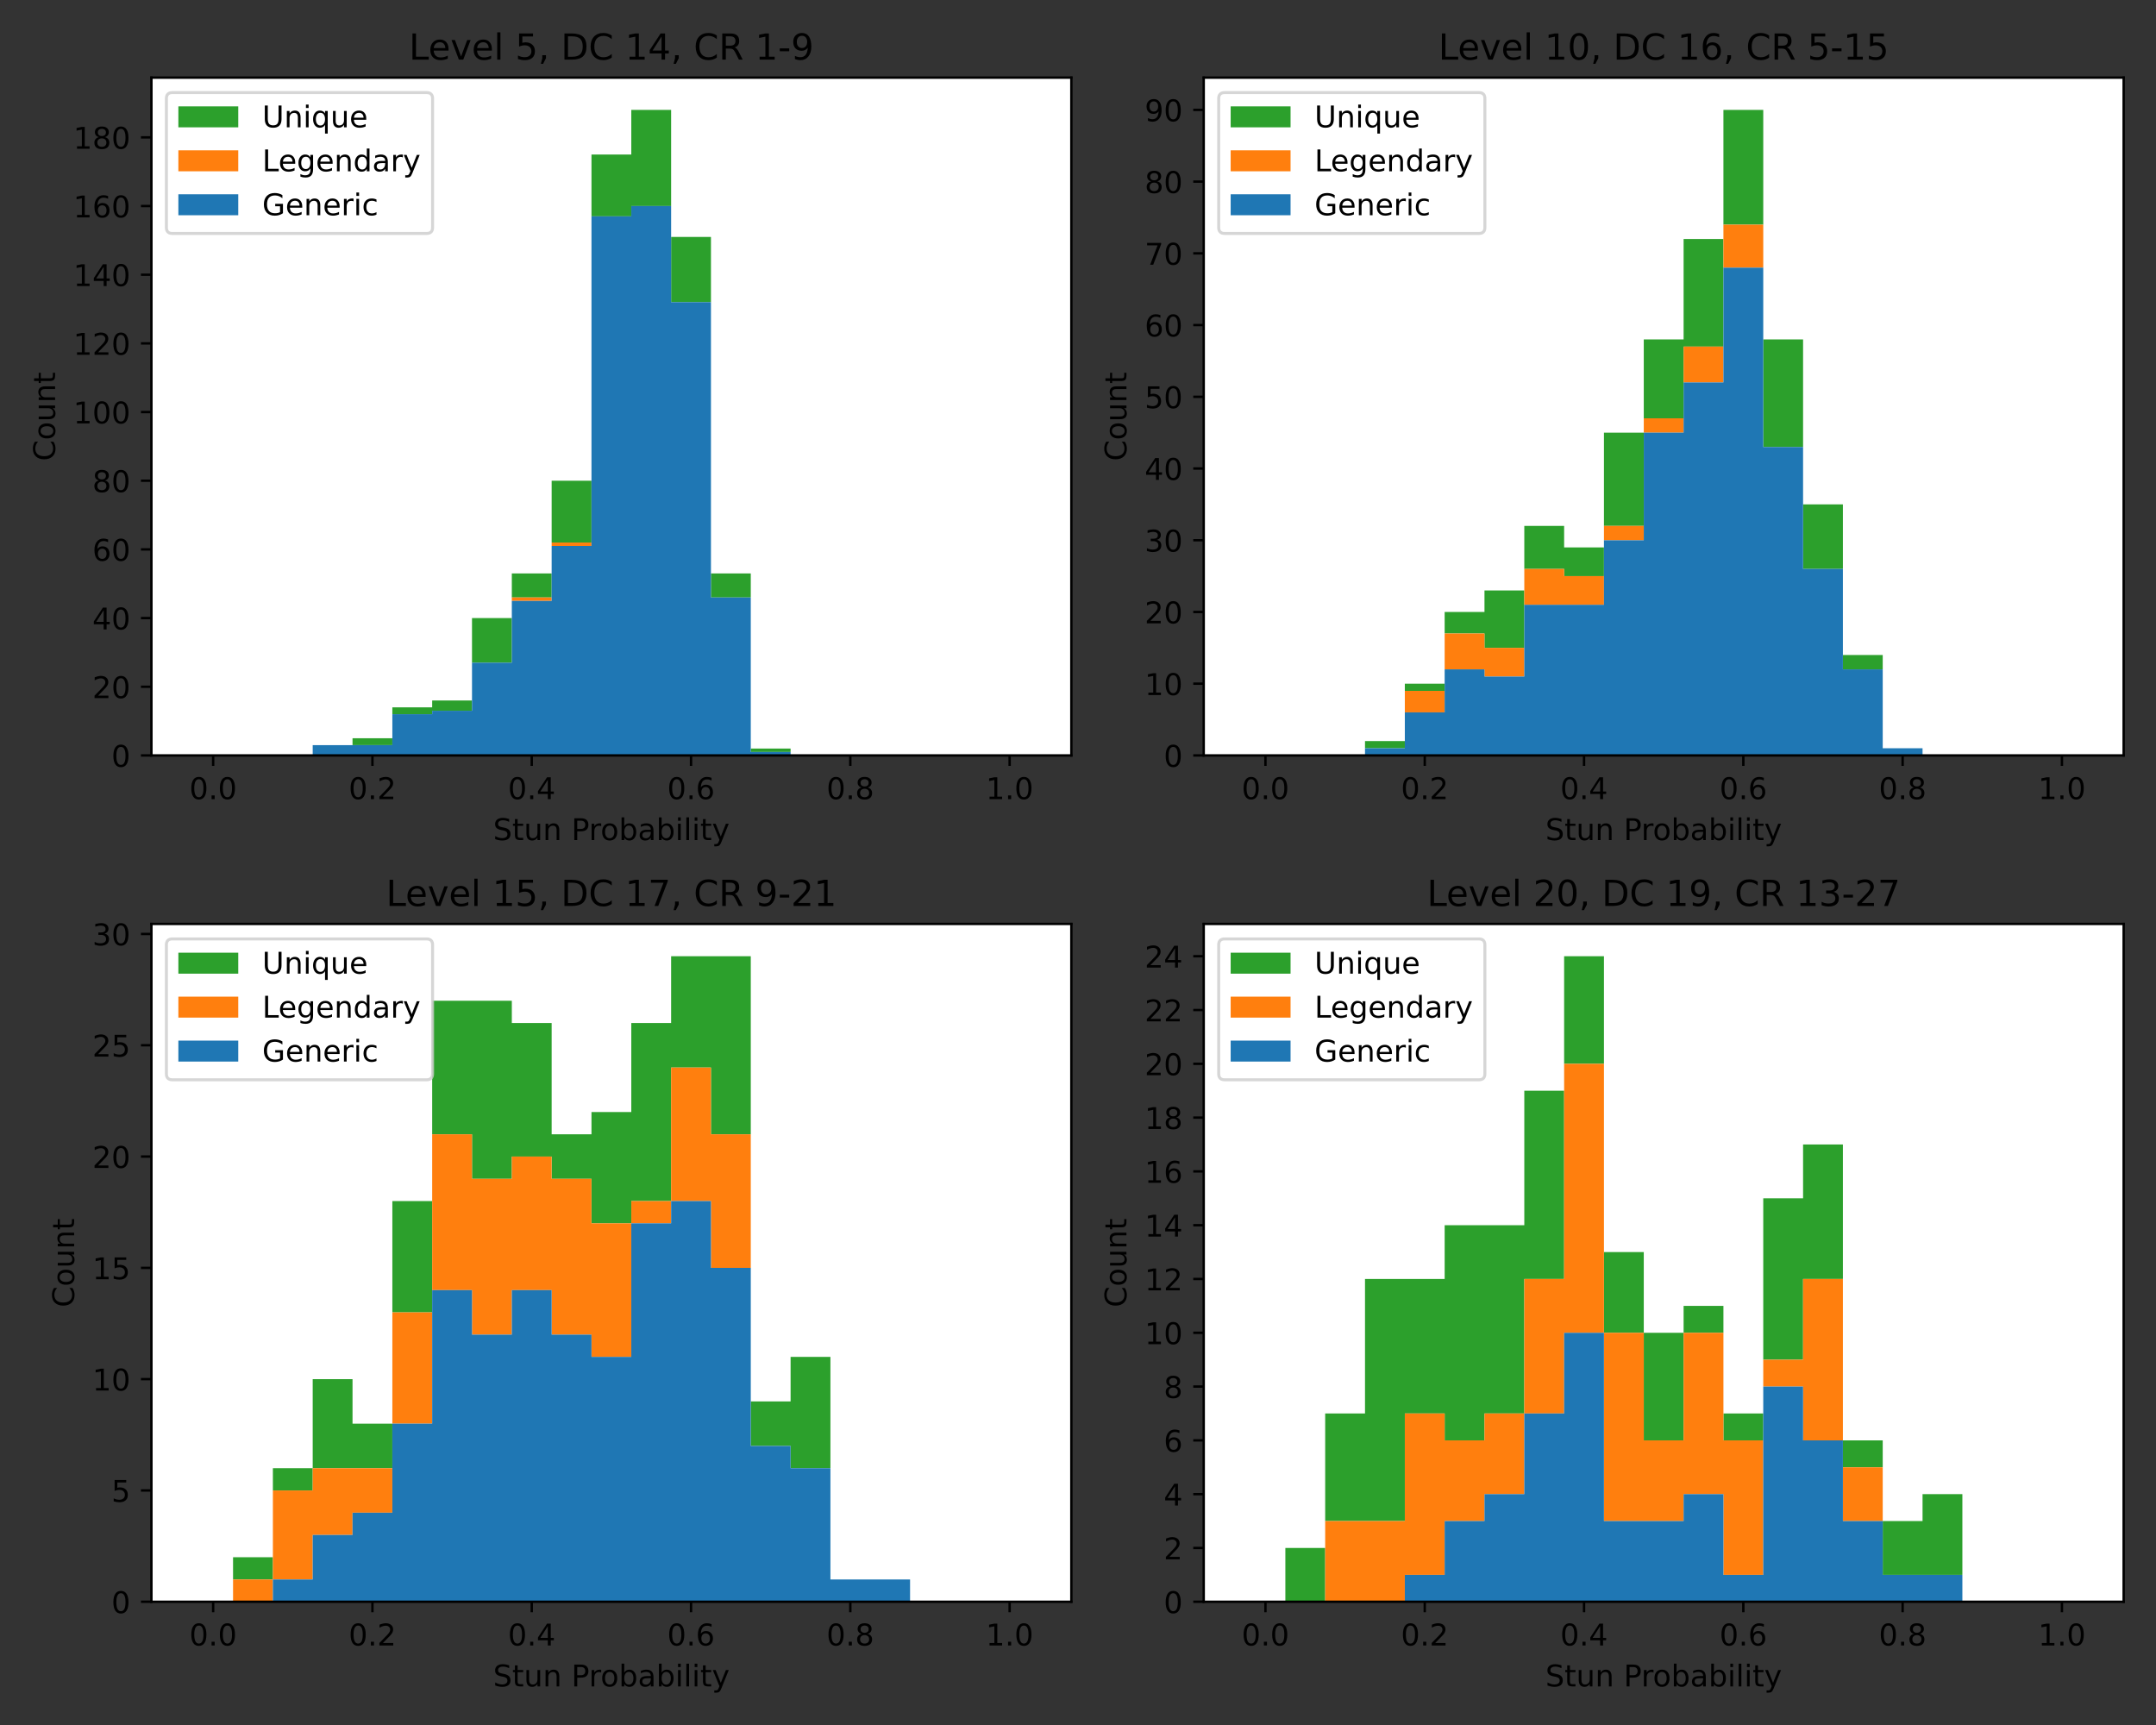 <?xml version="1.0" encoding="utf-8" standalone="no"?>
<!DOCTYPE svg PUBLIC "-//W3C//DTD SVG 1.1//EN"
  "http://www.w3.org/Graphics/SVG/1.1/DTD/svg11.dtd">
<!-- Created with matplotlib (https://matplotlib.org/) -->
<svg height="576pt" version="1.1" viewBox="0 0 720 576" width="720pt" xmlns="http://www.w3.org/2000/svg" xmlns:xlink="http://www.w3.org/1999/xlink">
 <rect x="0" y="0" width="720" height="576" fill="#333333" stroke="none"/>
 <defs>
  <style type="text/css">*{stroke-linecap:butt;stroke-linejoin:round;}</style>
 </defs>
 <g id="figure_1">
  <g id="patch_1">
   <path d="M 0 576 
L 720 576 
L 720 0 
L 0 0 
z
" style="fill:none;"/>
  </g>
  <g id="axes_1">
   <g id="patch_2">
    <path d="M 50.566 252.244 
L 357.781 252.244 
L 357.781 25.918 
L 50.566 25.918 
z
" style="fill:#ffffff;"/>
   </g>
   <g id="patch_3">
    <path clip-path="url(#p7e44c884e0)" d="M 64.53 252.244 
L 64.53 252.244 
L 77.829 252.244 
L 77.829 252.244 
L 91.129 252.244 
L 91.129 252.244 
L 104.428 252.244 
L 104.428 248.804 
L 117.727 248.804 
L 117.727 246.511 
L 131.027 246.511 
L 131.027 236.192 
L 144.326 236.192 
L 144.326 233.899 
L 157.626 233.899 
L 157.626 206.382 
L 170.925 206.382 
L 170.925 191.477 
L 184.224 191.477 
L 184.224 160.521 
L 197.524 160.521 
L 197.524 51.6 
L 210.823 51.6 
L 210.823 36.696 
L 224.123 36.696 
L 224.123 79.117 
L 237.422 79.117 
L 237.422 191.477 
L 250.721 191.477 
L 250.721 249.951 
L 264.021 249.951 
L 264.021 252.244 
L 277.32 252.244 
L 277.32 252.244 
L 290.619 252.244 
L 290.619 252.244 
L 303.919 252.244 
L 303.919 252.244 
L 317.218 252.244 
L 317.218 252.244 
L 330.518 252.244 
L 330.518 252.244 
L 343.817 252.244 
L 343.817 252.244 
L 330.518 252.244 
L 330.518 252.244 
L 317.218 252.244 
L 317.218 252.244 
L 303.919 252.244 
L 303.919 252.244 
L 290.619 252.244 
L 290.619 252.244 
L 277.32 252.244 
L 277.32 252.244 
L 264.021 252.244 
L 264.021 251.097 
L 250.721 251.097 
L 250.721 199.503 
L 237.422 199.503 
L 237.422 100.901 
L 224.123 100.901 
L 224.123 68.798 
L 210.823 68.798 
L 210.823 72.238 
L 197.524 72.238 
L 197.524 181.159 
L 184.224 181.159 
L 184.224 199.503 
L 170.925 199.503 
L 170.925 221.287 
L 157.626 221.287 
L 157.626 237.339 
L 144.326 237.339 
L 144.326 238.485 
L 131.027 238.485 
L 131.027 248.804 
L 117.727 248.804 
L 117.727 248.804 
L 104.428 248.804 
L 104.428 252.244 
L 91.129 252.244 
L 91.129 252.244 
L 77.829 252.244 
L 77.829 252.244 
z
" style="fill:#2ca02c;"/>
   </g>
   <g id="patch_4">
    <path clip-path="url(#p7e44c884e0)" d="M 64.53 252.244 
L 64.53 252.244 
L 77.829 252.244 
L 77.829 252.244 
L 91.129 252.244 
L 91.129 252.244 
L 104.428 252.244 
L 104.428 248.804 
L 117.727 248.804 
L 117.727 248.804 
L 131.027 248.804 
L 131.027 238.485 
L 144.326 238.485 
L 144.326 237.339 
L 157.626 237.339 
L 157.626 221.287 
L 170.925 221.287 
L 170.925 199.503 
L 184.224 199.503 
L 184.224 181.159 
L 197.524 181.159 
L 197.524 72.238 
L 210.823 72.238 
L 210.823 68.798 
L 224.123 68.798 
L 224.123 100.901 
L 237.422 100.901 
L 237.422 199.503 
L 250.721 199.503 
L 250.721 251.097 
L 264.021 251.097 
L 264.021 252.244 
L 277.32 252.244 
L 277.32 252.244 
L 290.619 252.244 
L 290.619 252.244 
L 303.919 252.244 
L 303.919 252.244 
L 317.218 252.244 
L 317.218 252.244 
L 330.518 252.244 
L 330.518 252.244 
L 343.817 252.244 
L 343.817 252.244 
L 330.518 252.244 
L 330.518 252.244 
L 317.218 252.244 
L 317.218 252.244 
L 303.919 252.244 
L 303.919 252.244 
L 290.619 252.244 
L 290.619 252.244 
L 277.32 252.244 
L 277.32 252.244 
L 264.021 252.244 
L 264.021 251.097 
L 250.721 251.097 
L 250.721 199.503 
L 237.422 199.503 
L 237.422 100.901 
L 224.123 100.901 
L 224.123 68.798 
L 210.823 68.798 
L 210.823 72.238 
L 197.524 72.238 
L 197.524 182.305 
L 184.224 182.305 
L 184.224 200.65 
L 170.925 200.65 
L 170.925 221.287 
L 157.626 221.287 
L 157.626 237.339 
L 144.326 237.339 
L 144.326 238.485 
L 131.027 238.485 
L 131.027 248.804 
L 117.727 248.804 
L 117.727 248.804 
L 104.428 248.804 
L 104.428 252.244 
L 91.129 252.244 
L 91.129 252.244 
L 77.829 252.244 
L 77.829 252.244 
z
" style="fill:#ff7f0e;"/>
   </g>
   <g id="patch_5">
    <path clip-path="url(#p7e44c884e0)" d="M 64.53 252.244 
L 64.53 252.244 
L 77.829 252.244 
L 77.829 252.244 
L 91.129 252.244 
L 91.129 252.244 
L 104.428 252.244 
L 104.428 248.804 
L 117.727 248.804 
L 117.727 248.804 
L 131.027 248.804 
L 131.027 238.485 
L 144.326 238.485 
L 144.326 237.339 
L 157.626 237.339 
L 157.626 221.287 
L 170.925 221.287 
L 170.925 200.65 
L 184.224 200.65 
L 184.224 182.305 
L 197.524 182.305 
L 197.524 72.238 
L 210.823 72.238 
L 210.823 68.798 
L 224.123 68.798 
L 224.123 100.901 
L 237.422 100.901 
L 237.422 199.503 
L 250.721 199.503 
L 250.721 251.097 
L 264.021 251.097 
L 264.021 252.244 
L 277.32 252.244 
L 277.32 252.244 
L 290.619 252.244 
L 290.619 252.244 
L 303.919 252.244 
L 303.919 252.244 
L 317.218 252.244 
L 317.218 252.244 
L 330.518 252.244 
L 330.518 252.244 
L 343.817 252.244 
L 343.817 252.244 
L 330.518 252.244 
L 330.518 252.244 
L 317.218 252.244 
L 317.218 252.244 
L 303.919 252.244 
L 303.919 252.244 
L 290.619 252.244 
L 290.619 252.244 
L 277.32 252.244 
L 277.32 252.244 
L 264.021 252.244 
L 264.021 252.244 
L 250.721 252.244 
L 250.721 252.244 
L 237.422 252.244 
L 237.422 252.244 
L 224.123 252.244 
L 224.123 252.244 
L 210.823 252.244 
L 210.823 252.244 
L 197.524 252.244 
L 197.524 252.244 
L 184.224 252.244 
L 184.224 252.244 
L 170.925 252.244 
L 170.925 252.244 
L 157.626 252.244 
L 157.626 252.244 
L 144.326 252.244 
L 144.326 252.244 
L 131.027 252.244 
L 131.027 252.244 
L 117.727 252.244 
L 117.727 252.244 
L 104.428 252.244 
L 104.428 252.244 
L 91.129 252.244 
L 91.129 252.244 
L 77.829 252.244 
L 77.829 252.244 
z
" style="fill:#1f77b4;"/>
   </g>
   <g id="matplotlib.axis_1">
    <g id="xtick_1">
     <g id="line2d_1">
      <defs>
       <path d="M 0 0 
L 0 3.5 
" id="mcaaa2f6157" style="stroke:#000000;stroke-width:0.8;"/>
      </defs>
      <g>
       <use style="stroke:#000000;stroke-width:0.8;" x="71.18" xlink:href="#mcaaa2f6157" y="252.244"/>
      </g>
     </g>
     <g id="text_1">
      <!-- 0.0 -->
      <g transform="translate(63.228 266.842)scale(0.1 -0.1)">
       <defs>
        <path d="M 31.781 66.406 
Q 24.172 66.406 20.328 58.906 
Q 16.5 51.422 16.5 36.375 
Q 16.5 21.391 20.328 13.891 
Q 24.172 6.391 31.781 6.391 
Q 39.453 6.391 43.281 13.891 
Q 47.125 21.391 47.125 36.375 
Q 47.125 51.422 43.281 58.906 
Q 39.453 66.406 31.781 66.406 
z
M 31.781 74.219 
Q 44.047 74.219 50.516 64.516 
Q 56.984 54.828 56.984 36.375 
Q 56.984 17.969 50.516 8.266 
Q 44.047 -1.422 31.781 -1.422 
Q 19.531 -1.422 13.062 8.266 
Q 6.594 17.969 6.594 36.375 
Q 6.594 54.828 13.062 64.516 
Q 19.531 74.219 31.781 74.219 
z
" id="DejaVuSans-48"/>
        <path d="M 10.688 12.406 
L 21 12.406 
L 21 0 
L 10.688 0 
z
" id="DejaVuSans-46"/>
       </defs>
       <use xlink:href="#DejaVuSans-48"/>
       <use x="63.623" xlink:href="#DejaVuSans-46"/>
       <use x="95.41" xlink:href="#DejaVuSans-48"/>
      </g>
     </g>
    </g>
    <g id="xtick_2">
     <g id="line2d_2">
      <g>
       <use style="stroke:#000000;stroke-width:0.8;" x="124.377" xlink:href="#mcaaa2f6157" y="252.244"/>
      </g>
     </g>
     <g id="text_2">
      <!-- 0.2 -->
      <g transform="translate(116.426 266.842)scale(0.1 -0.1)">
       <defs>
        <path d="M 19.188 8.297 
L 53.609 8.297 
L 53.609 0 
L 7.328 0 
L 7.328 8.297 
Q 12.938 14.109 22.625 23.891 
Q 32.328 33.688 34.812 36.531 
Q 39.547 41.844 41.422 45.531 
Q 43.312 49.219 43.312 52.781 
Q 43.312 58.594 39.234 62.25 
Q 35.156 65.922 28.609 65.922 
Q 23.969 65.922 18.812 64.312 
Q 13.672 62.703 7.812 59.422 
L 7.812 69.391 
Q 13.766 71.781 18.938 73 
Q 24.125 74.219 28.422 74.219 
Q 39.75 74.219 46.484 68.547 
Q 53.219 62.891 53.219 53.422 
Q 53.219 48.922 51.531 44.891 
Q 49.859 40.875 45.406 35.406 
Q 44.188 33.984 37.641 27.219 
Q 31.109 20.453 19.188 8.297 
z
" id="DejaVuSans-50"/>
       </defs>
       <use xlink:href="#DejaVuSans-48"/>
       <use x="63.623" xlink:href="#DejaVuSans-46"/>
       <use x="95.41" xlink:href="#DejaVuSans-50"/>
      </g>
     </g>
    </g>
    <g id="xtick_3">
     <g id="line2d_3">
      <g>
       <use style="stroke:#000000;stroke-width:0.8;" x="177.575" xlink:href="#mcaaa2f6157" y="252.244"/>
      </g>
     </g>
     <g id="text_3">
      <!-- 0.4 -->
      <g transform="translate(169.623 266.842)scale(0.1 -0.1)">
       <defs>
        <path d="M 37.797 64.312 
L 12.891 25.391 
L 37.797 25.391 
z
M 35.203 72.906 
L 47.609 72.906 
L 47.609 25.391 
L 58.016 25.391 
L 58.016 17.188 
L 47.609 17.188 
L 47.609 0 
L 37.797 0 
L 37.797 17.188 
L 4.891 17.188 
L 4.891 26.703 
z
" id="DejaVuSans-52"/>
       </defs>
       <use xlink:href="#DejaVuSans-48"/>
       <use x="63.623" xlink:href="#DejaVuSans-46"/>
       <use x="95.41" xlink:href="#DejaVuSans-52"/>
      </g>
     </g>
    </g>
    <g id="xtick_4">
     <g id="line2d_4">
      <g>
       <use style="stroke:#000000;stroke-width:0.8;" x="230.772" xlink:href="#mcaaa2f6157" y="252.244"/>
      </g>
     </g>
     <g id="text_4">
      <!-- 0.6 -->
      <g transform="translate(222.821 266.842)scale(0.1 -0.1)">
       <defs>
        <path d="M 33.016 40.375 
Q 26.375 40.375 22.484 35.828 
Q 18.609 31.297 18.609 23.391 
Q 18.609 15.531 22.484 10.953 
Q 26.375 6.391 33.016 6.391 
Q 39.656 6.391 43.531 10.953 
Q 47.406 15.531 47.406 23.391 
Q 47.406 31.297 43.531 35.828 
Q 39.656 40.375 33.016 40.375 
z
M 52.594 71.297 
L 52.594 62.312 
Q 48.875 64.062 45.094 64.984 
Q 41.312 65.922 37.594 65.922 
Q 27.828 65.922 22.672 59.328 
Q 17.531 52.734 16.797 39.406 
Q 19.672 43.656 24.016 45.922 
Q 28.375 48.188 33.594 48.188 
Q 44.578 48.188 50.953 41.516 
Q 57.328 34.859 57.328 23.391 
Q 57.328 12.156 50.688 5.359 
Q 44.047 -1.422 33.016 -1.422 
Q 20.359 -1.422 13.672 8.266 
Q 6.984 17.969 6.984 36.375 
Q 6.984 53.656 15.188 63.938 
Q 23.391 74.219 37.203 74.219 
Q 40.922 74.219 44.703 73.484 
Q 48.484 72.75 52.594 71.297 
z
" id="DejaVuSans-54"/>
       </defs>
       <use xlink:href="#DejaVuSans-48"/>
       <use x="63.623" xlink:href="#DejaVuSans-46"/>
       <use x="95.41" xlink:href="#DejaVuSans-54"/>
      </g>
     </g>
    </g>
    <g id="xtick_5">
     <g id="line2d_5">
      <g>
       <use style="stroke:#000000;stroke-width:0.8;" x="283.97" xlink:href="#mcaaa2f6157" y="252.244"/>
      </g>
     </g>
     <g id="text_5">
      <!-- 0.8 -->
      <g transform="translate(276.018 266.842)scale(0.1 -0.1)">
       <defs>
        <path d="M 31.781 34.625 
Q 24.75 34.625 20.719 30.859 
Q 16.703 27.094 16.703 20.516 
Q 16.703 13.922 20.719 10.156 
Q 24.75 6.391 31.781 6.391 
Q 38.812 6.391 42.859 10.172 
Q 46.922 13.969 46.922 20.516 
Q 46.922 27.094 42.891 30.859 
Q 38.875 34.625 31.781 34.625 
z
M 21.922 38.812 
Q 15.578 40.375 12.031 44.719 
Q 8.5 49.078 8.5 55.328 
Q 8.5 64.062 14.719 69.141 
Q 20.953 74.219 31.781 74.219 
Q 42.672 74.219 48.875 69.141 
Q 55.078 64.062 55.078 55.328 
Q 55.078 49.078 51.531 44.719 
Q 48 40.375 41.703 38.812 
Q 48.828 37.156 52.797 32.312 
Q 56.781 27.484 56.781 20.516 
Q 56.781 9.906 50.312 4.234 
Q 43.844 -1.422 31.781 -1.422 
Q 19.734 -1.422 13.25 4.234 
Q 6.781 9.906 6.781 20.516 
Q 6.781 27.484 10.781 32.312 
Q 14.797 37.156 21.922 38.812 
z
M 18.312 54.391 
Q 18.312 48.734 21.844 45.562 
Q 25.391 42.391 31.781 42.391 
Q 38.141 42.391 41.719 45.562 
Q 45.312 48.734 45.312 54.391 
Q 45.312 60.062 41.719 63.234 
Q 38.141 66.406 31.781 66.406 
Q 25.391 66.406 21.844 63.234 
Q 18.312 60.062 18.312 54.391 
z
" id="DejaVuSans-56"/>
       </defs>
       <use xlink:href="#DejaVuSans-48"/>
       <use x="63.623" xlink:href="#DejaVuSans-46"/>
       <use x="95.41" xlink:href="#DejaVuSans-56"/>
      </g>
     </g>
    </g>
    <g id="xtick_6">
     <g id="line2d_6">
      <g>
       <use style="stroke:#000000;stroke-width:0.8;" x="337.167" xlink:href="#mcaaa2f6157" y="252.244"/>
      </g>
     </g>
     <g id="text_6">
      <!-- 1.0 -->
      <g transform="translate(329.216 266.842)scale(0.1 -0.1)">
       <defs>
        <path d="M 12.406 8.297 
L 28.516 8.297 
L 28.516 63.922 
L 10.984 60.406 
L 10.984 69.391 
L 28.422 72.906 
L 38.281 72.906 
L 38.281 8.297 
L 54.391 8.297 
L 54.391 0 
L 12.406 0 
z
" id="DejaVuSans-49"/>
       </defs>
       <use xlink:href="#DejaVuSans-49"/>
       <use x="63.623" xlink:href="#DejaVuSans-46"/>
       <use x="95.41" xlink:href="#DejaVuSans-48"/>
      </g>
     </g>
    </g>
    <g id="text_7">
     <!-- Stun Probability -->
     <g transform="translate(164.684 280.52)scale(0.1 -0.1)">
      <defs>
       <path d="M 53.516 70.516 
L 53.516 60.891 
Q 47.906 63.578 42.922 64.891 
Q 37.938 66.219 33.297 66.219 
Q 25.25 66.219 20.875 63.094 
Q 16.5 59.969 16.5 54.203 
Q 16.5 49.359 19.406 46.891 
Q 22.312 44.438 30.422 42.922 
L 36.375 41.703 
Q 47.406 39.594 52.656 34.297 
Q 57.906 29 57.906 20.125 
Q 57.906 9.516 50.797 4.047 
Q 43.703 -1.422 29.984 -1.422 
Q 24.812 -1.422 18.969 -0.25 
Q 13.141 0.922 6.891 3.219 
L 6.891 13.375 
Q 12.891 10.016 18.656 8.297 
Q 24.422 6.594 29.984 6.594 
Q 38.422 6.594 43.016 9.906 
Q 47.609 13.234 47.609 19.391 
Q 47.609 24.75 44.312 27.781 
Q 41.016 30.812 33.5 32.328 
L 27.484 33.5 
Q 16.453 35.688 11.516 40.375 
Q 6.594 45.062 6.594 53.422 
Q 6.594 63.094 13.406 68.656 
Q 20.219 74.219 32.172 74.219 
Q 37.312 74.219 42.625 73.281 
Q 47.953 72.359 53.516 70.516 
z
" id="DejaVuSans-83"/>
       <path d="M 18.312 70.219 
L 18.312 54.688 
L 36.812 54.688 
L 36.812 47.703 
L 18.312 47.703 
L 18.312 18.016 
Q 18.312 11.328 20.141 9.422 
Q 21.969 7.516 27.594 7.516 
L 36.812 7.516 
L 36.812 0 
L 27.594 0 
Q 17.188 0 13.234 3.875 
Q 9.281 7.766 9.281 18.016 
L 9.281 47.703 
L 2.688 47.703 
L 2.688 54.688 
L 9.281 54.688 
L 9.281 70.219 
z
" id="DejaVuSans-116"/>
       <path d="M 8.5 21.578 
L 8.5 54.688 
L 17.484 54.688 
L 17.484 21.922 
Q 17.484 14.156 20.5 10.266 
Q 23.531 6.391 29.594 6.391 
Q 36.859 6.391 41.078 11.031 
Q 45.312 15.672 45.312 23.688 
L 45.312 54.688 
L 54.297 54.688 
L 54.297 0 
L 45.312 0 
L 45.312 8.406 
Q 42.047 3.422 37.719 1 
Q 33.406 -1.422 27.688 -1.422 
Q 18.266 -1.422 13.375 4.438 
Q 8.5 10.297 8.5 21.578 
z
M 31.109 56 
z
" id="DejaVuSans-117"/>
       <path d="M 54.891 33.016 
L 54.891 0 
L 45.906 0 
L 45.906 32.719 
Q 45.906 40.484 42.875 44.328 
Q 39.844 48.188 33.797 48.188 
Q 26.516 48.188 22.312 43.547 
Q 18.109 38.922 18.109 30.906 
L 18.109 0 
L 9.078 0 
L 9.078 54.688 
L 18.109 54.688 
L 18.109 46.188 
Q 21.344 51.125 25.703 53.562 
Q 30.078 56 35.797 56 
Q 45.219 56 50.047 50.172 
Q 54.891 44.344 54.891 33.016 
z
" id="DejaVuSans-110"/>
       <path id="DejaVuSans-32"/>
       <path d="M 19.672 64.797 
L 19.672 37.406 
L 32.078 37.406 
Q 38.969 37.406 42.719 40.969 
Q 46.484 44.531 46.484 51.125 
Q 46.484 57.672 42.719 61.234 
Q 38.969 64.797 32.078 64.797 
z
M 9.812 72.906 
L 32.078 72.906 
Q 44.344 72.906 50.609 67.359 
Q 56.891 61.812 56.891 51.125 
Q 56.891 40.328 50.609 34.812 
Q 44.344 29.297 32.078 29.297 
L 19.672 29.297 
L 19.672 0 
L 9.812 0 
z
" id="DejaVuSans-80"/>
       <path d="M 41.109 46.297 
Q 39.594 47.172 37.812 47.578 
Q 36.031 48 33.891 48 
Q 26.266 48 22.188 43.047 
Q 18.109 38.094 18.109 28.812 
L 18.109 0 
L 9.078 0 
L 9.078 54.688 
L 18.109 54.688 
L 18.109 46.188 
Q 20.953 51.172 25.484 53.578 
Q 30.031 56 36.531 56 
Q 37.453 56 38.578 55.875 
Q 39.703 55.766 41.062 55.516 
z
" id="DejaVuSans-114"/>
       <path d="M 30.609 48.391 
Q 23.391 48.391 19.188 42.75 
Q 14.984 37.109 14.984 27.297 
Q 14.984 17.484 19.156 11.844 
Q 23.344 6.203 30.609 6.203 
Q 37.797 6.203 41.984 11.859 
Q 46.188 17.531 46.188 27.297 
Q 46.188 37.016 41.984 42.703 
Q 37.797 48.391 30.609 48.391 
z
M 30.609 56 
Q 42.328 56 49.016 48.375 
Q 55.719 40.766 55.719 27.297 
Q 55.719 13.875 49.016 6.219 
Q 42.328 -1.422 30.609 -1.422 
Q 18.844 -1.422 12.172 6.219 
Q 5.516 13.875 5.516 27.297 
Q 5.516 40.766 12.172 48.375 
Q 18.844 56 30.609 56 
z
" id="DejaVuSans-111"/>
       <path d="M 48.688 27.297 
Q 48.688 37.203 44.609 42.844 
Q 40.531 48.484 33.406 48.484 
Q 26.266 48.484 22.188 42.844 
Q 18.109 37.203 18.109 27.297 
Q 18.109 17.391 22.188 11.75 
Q 26.266 6.109 33.406 6.109 
Q 40.531 6.109 44.609 11.75 
Q 48.688 17.391 48.688 27.297 
z
M 18.109 46.391 
Q 20.953 51.266 25.266 53.625 
Q 29.594 56 35.594 56 
Q 45.562 56 51.781 48.094 
Q 58.016 40.188 58.016 27.297 
Q 58.016 14.406 51.781 6.484 
Q 45.562 -1.422 35.594 -1.422 
Q 29.594 -1.422 25.266 0.953 
Q 20.953 3.328 18.109 8.203 
L 18.109 0 
L 9.078 0 
L 9.078 75.984 
L 18.109 75.984 
z
" id="DejaVuSans-98"/>
       <path d="M 34.281 27.484 
Q 23.391 27.484 19.188 25 
Q 14.984 22.516 14.984 16.5 
Q 14.984 11.719 18.141 8.906 
Q 21.297 6.109 26.703 6.109 
Q 34.188 6.109 38.703 11.406 
Q 43.219 16.703 43.219 25.484 
L 43.219 27.484 
z
M 52.203 31.203 
L 52.203 0 
L 43.219 0 
L 43.219 8.297 
Q 40.141 3.328 35.547 0.953 
Q 30.953 -1.422 24.312 -1.422 
Q 15.922 -1.422 10.953 3.297 
Q 6 8.016 6 15.922 
Q 6 25.141 12.172 29.828 
Q 18.359 34.516 30.609 34.516 
L 43.219 34.516 
L 43.219 35.406 
Q 43.219 41.609 39.141 45 
Q 35.062 48.391 27.688 48.391 
Q 23 48.391 18.547 47.266 
Q 14.109 46.141 10.016 43.891 
L 10.016 52.203 
Q 14.938 54.109 19.578 55.047 
Q 24.219 56 28.609 56 
Q 40.484 56 46.344 49.844 
Q 52.203 43.703 52.203 31.203 
z
" id="DejaVuSans-97"/>
       <path d="M 9.422 54.688 
L 18.406 54.688 
L 18.406 0 
L 9.422 0 
z
M 9.422 75.984 
L 18.406 75.984 
L 18.406 64.594 
L 9.422 64.594 
z
" id="DejaVuSans-105"/>
       <path d="M 9.422 75.984 
L 18.406 75.984 
L 18.406 0 
L 9.422 0 
z
" id="DejaVuSans-108"/>
       <path d="M 32.172 -5.078 
Q 28.375 -14.844 24.75 -17.812 
Q 21.141 -20.797 15.094 -20.797 
L 7.906 -20.797 
L 7.906 -13.281 
L 13.188 -13.281 
Q 16.891 -13.281 18.938 -11.516 
Q 21 -9.766 23.484 -3.219 
L 25.094 0.875 
L 2.984 54.688 
L 12.5 54.688 
L 29.594 11.922 
L 46.688 54.688 
L 56.203 54.688 
z
" id="DejaVuSans-121"/>
      </defs>
      <use xlink:href="#DejaVuSans-83"/>
      <use x="63.477" xlink:href="#DejaVuSans-116"/>
      <use x="102.686" xlink:href="#DejaVuSans-117"/>
      <use x="166.064" xlink:href="#DejaVuSans-110"/>
      <use x="229.443" xlink:href="#DejaVuSans-32"/>
      <use x="261.23" xlink:href="#DejaVuSans-80"/>
      <use x="319.783" xlink:href="#DejaVuSans-114"/>
      <use x="358.646" xlink:href="#DejaVuSans-111"/>
      <use x="419.828" xlink:href="#DejaVuSans-98"/>
      <use x="483.305" xlink:href="#DejaVuSans-97"/>
      <use x="544.584" xlink:href="#DejaVuSans-98"/>
      <use x="608.061" xlink:href="#DejaVuSans-105"/>
      <use x="635.844" xlink:href="#DejaVuSans-108"/>
      <use x="663.627" xlink:href="#DejaVuSans-105"/>
      <use x="691.41" xlink:href="#DejaVuSans-116"/>
      <use x="730.619" xlink:href="#DejaVuSans-121"/>
     </g>
    </g>
   </g>
   <g id="matplotlib.axis_2">
    <g id="ytick_1">
     <g id="line2d_7">
      <defs>
       <path d="M 0 0 
L -3.5 0 
" id="m89f25dca52" style="stroke:#000000;stroke-width:0.8;"/>
      </defs>
      <g>
       <use style="stroke:#000000;stroke-width:0.8;" x="50.566" xlink:href="#m89f25dca52" y="252.244"/>
      </g>
     </g>
     <g id="text_8">
      <!-- 0 -->
      <g transform="translate(37.203 256.043)scale(0.1 -0.1)">
       <use xlink:href="#DejaVuSans-48"/>
      </g>
     </g>
    </g>
    <g id="ytick_2">
     <g id="line2d_8">
      <g>
       <use style="stroke:#000000;stroke-width:0.8;" x="50.566" xlink:href="#m89f25dca52" y="229.313"/>
      </g>
     </g>
     <g id="text_9">
      <!-- 20 -->
      <g transform="translate(30.841 233.112)scale(0.1 -0.1)">
       <use xlink:href="#DejaVuSans-50"/>
       <use x="63.623" xlink:href="#DejaVuSans-48"/>
      </g>
     </g>
    </g>
    <g id="ytick_3">
     <g id="line2d_9">
      <g>
       <use style="stroke:#000000;stroke-width:0.8;" x="50.566" xlink:href="#m89f25dca52" y="206.382"/>
      </g>
     </g>
     <g id="text_10">
      <!-- 40 -->
      <g transform="translate(30.841 210.182)scale(0.1 -0.1)">
       <use xlink:href="#DejaVuSans-52"/>
       <use x="63.623" xlink:href="#DejaVuSans-48"/>
      </g>
     </g>
    </g>
    <g id="ytick_4">
     <g id="line2d_10">
      <g>
       <use style="stroke:#000000;stroke-width:0.8;" x="50.566" xlink:href="#m89f25dca52" y="183.452"/>
      </g>
     </g>
     <g id="text_11">
      <!-- 60 -->
      <g transform="translate(30.841 187.251)scale(0.1 -0.1)">
       <use xlink:href="#DejaVuSans-54"/>
       <use x="63.623" xlink:href="#DejaVuSans-48"/>
      </g>
     </g>
    </g>
    <g id="ytick_5">
     <g id="line2d_11">
      <g>
       <use style="stroke:#000000;stroke-width:0.8;" x="50.566" xlink:href="#m89f25dca52" y="160.521"/>
      </g>
     </g>
     <g id="text_12">
      <!-- 80 -->
      <g transform="translate(30.841 164.32)scale(0.1 -0.1)">
       <use xlink:href="#DejaVuSans-56"/>
       <use x="63.623" xlink:href="#DejaVuSans-48"/>
      </g>
     </g>
    </g>
    <g id="ytick_6">
     <g id="line2d_12">
      <g>
       <use style="stroke:#000000;stroke-width:0.8;" x="50.566" xlink:href="#m89f25dca52" y="137.59"/>
      </g>
     </g>
     <g id="text_13">
      <!-- 100 -->
      <g transform="translate(24.478 141.39)scale(0.1 -0.1)">
       <use xlink:href="#DejaVuSans-49"/>
       <use x="63.623" xlink:href="#DejaVuSans-48"/>
       <use x="127.246" xlink:href="#DejaVuSans-48"/>
      </g>
     </g>
    </g>
    <g id="ytick_7">
     <g id="line2d_13">
      <g>
       <use style="stroke:#000000;stroke-width:0.8;" x="50.566" xlink:href="#m89f25dca52" y="114.66"/>
      </g>
     </g>
     <g id="text_14">
      <!-- 120 -->
      <g transform="translate(24.478 118.459)scale(0.1 -0.1)">
       <use xlink:href="#DejaVuSans-49"/>
       <use x="63.623" xlink:href="#DejaVuSans-50"/>
       <use x="127.246" xlink:href="#DejaVuSans-48"/>
      </g>
     </g>
    </g>
    <g id="ytick_8">
     <g id="line2d_14">
      <g>
       <use style="stroke:#000000;stroke-width:0.8;" x="50.566" xlink:href="#m89f25dca52" y="91.729"/>
      </g>
     </g>
     <g id="text_15">
      <!-- 140 -->
      <g transform="translate(24.478 95.528)scale(0.1 -0.1)">
       <use xlink:href="#DejaVuSans-49"/>
       <use x="63.623" xlink:href="#DejaVuSans-52"/>
       <use x="127.246" xlink:href="#DejaVuSans-48"/>
      </g>
     </g>
    </g>
    <g id="ytick_9">
     <g id="line2d_15">
      <g>
       <use style="stroke:#000000;stroke-width:0.8;" x="50.566" xlink:href="#m89f25dca52" y="68.798"/>
      </g>
     </g>
     <g id="text_16">
      <!-- 160 -->
      <g transform="translate(24.478 72.598)scale(0.1 -0.1)">
       <use xlink:href="#DejaVuSans-49"/>
       <use x="63.623" xlink:href="#DejaVuSans-54"/>
       <use x="127.246" xlink:href="#DejaVuSans-48"/>
      </g>
     </g>
    </g>
    <g id="ytick_10">
     <g id="line2d_16">
      <g>
       <use style="stroke:#000000;stroke-width:0.8;" x="50.566" xlink:href="#m89f25dca52" y="45.868"/>
      </g>
     </g>
     <g id="text_17">
      <!-- 180 -->
      <g transform="translate(24.478 49.667)scale(0.1 -0.1)">
       <use xlink:href="#DejaVuSans-49"/>
       <use x="63.623" xlink:href="#DejaVuSans-56"/>
       <use x="127.246" xlink:href="#DejaVuSans-48"/>
      </g>
     </g>
    </g>
    <g id="text_18">
     <!-- Count -->
     <g transform="translate(18.398 153.929)rotate(-90)scale(0.1 -0.1)">
      <defs>
       <path d="M 64.406 67.281 
L 64.406 56.891 
Q 59.422 61.531 53.781 63.812 
Q 48.141 66.109 41.797 66.109 
Q 29.297 66.109 22.656 58.469 
Q 16.016 50.828 16.016 36.375 
Q 16.016 21.969 22.656 14.328 
Q 29.297 6.688 41.797 6.688 
Q 48.141 6.688 53.781 8.984 
Q 59.422 11.281 64.406 15.922 
L 64.406 5.609 
Q 59.234 2.094 53.438 0.328 
Q 47.656 -1.422 41.219 -1.422 
Q 24.656 -1.422 15.125 8.703 
Q 5.609 18.844 5.609 36.375 
Q 5.609 53.953 15.125 64.078 
Q 24.656 74.219 41.219 74.219 
Q 47.75 74.219 53.531 72.484 
Q 59.328 70.75 64.406 67.281 
z
" id="DejaVuSans-67"/>
      </defs>
      <use xlink:href="#DejaVuSans-67"/>
      <use x="69.824" xlink:href="#DejaVuSans-111"/>
      <use x="131.006" xlink:href="#DejaVuSans-117"/>
      <use x="194.385" xlink:href="#DejaVuSans-110"/>
      <use x="257.764" xlink:href="#DejaVuSans-116"/>
     </g>
    </g>
   </g>
   <g id="patch_6">
    <path d="M 50.566 252.244 
L 50.566 25.918 
" style="fill:none;stroke:#000000;stroke-linecap:square;stroke-linejoin:miter;stroke-width:0.8;"/>
   </g>
   <g id="patch_7">
    <path d="M 357.781 252.244 
L 357.781 25.918 
" style="fill:none;stroke:#000000;stroke-linecap:square;stroke-linejoin:miter;stroke-width:0.8;"/>
   </g>
   <g id="patch_8">
    <path d="M 50.566 252.244 
L 357.781 252.244 
" style="fill:none;stroke:#000000;stroke-linecap:square;stroke-linejoin:miter;stroke-width:0.8;"/>
   </g>
   <g id="patch_9">
    <path d="M 50.566 25.918 
L 357.781 25.918 
" style="fill:none;stroke:#000000;stroke-linecap:square;stroke-linejoin:miter;stroke-width:0.8;"/>
   </g>
   <g id="text_19">
    <!-- Level 5, DC 14, CR 1-9 -->
    <g transform="translate(136.565 19.918)scale(0.12 -0.12)">
     <defs>
      <path d="M 9.812 72.906 
L 19.672 72.906 
L 19.672 8.297 
L 55.172 8.297 
L 55.172 0 
L 9.812 0 
z
" id="DejaVuSans-76"/>
      <path d="M 56.203 29.594 
L 56.203 25.203 
L 14.891 25.203 
Q 15.484 15.922 20.484 11.062 
Q 25.484 6.203 34.422 6.203 
Q 39.594 6.203 44.453 7.469 
Q 49.312 8.734 54.109 11.281 
L 54.109 2.781 
Q 49.266 0.734 44.188 -0.344 
Q 39.109 -1.422 33.891 -1.422 
Q 20.797 -1.422 13.156 6.188 
Q 5.516 13.812 5.516 26.812 
Q 5.516 40.234 12.766 48.109 
Q 20.016 56 32.328 56 
Q 43.359 56 49.781 48.891 
Q 56.203 41.797 56.203 29.594 
z
M 47.219 32.234 
Q 47.125 39.594 43.094 43.984 
Q 39.062 48.391 32.422 48.391 
Q 24.906 48.391 20.391 44.141 
Q 15.875 39.891 15.188 32.172 
z
" id="DejaVuSans-101"/>
      <path d="M 2.984 54.688 
L 12.5 54.688 
L 29.594 8.797 
L 46.688 54.688 
L 56.203 54.688 
L 35.688 0 
L 23.484 0 
z
" id="DejaVuSans-118"/>
      <path d="M 10.797 72.906 
L 49.516 72.906 
L 49.516 64.594 
L 19.828 64.594 
L 19.828 46.734 
Q 21.969 47.469 24.109 47.828 
Q 26.266 48.188 28.422 48.188 
Q 40.625 48.188 47.75 41.5 
Q 54.891 34.812 54.891 23.391 
Q 54.891 11.625 47.562 5.094 
Q 40.234 -1.422 26.906 -1.422 
Q 22.312 -1.422 17.547 -0.641 
Q 12.797 0.141 7.719 1.703 
L 7.719 11.625 
Q 12.109 9.234 16.797 8.062 
Q 21.484 6.891 26.703 6.891 
Q 35.156 6.891 40.078 11.328 
Q 45.016 15.766 45.016 23.391 
Q 45.016 31 40.078 35.438 
Q 35.156 39.891 26.703 39.891 
Q 22.75 39.891 18.812 39.016 
Q 14.891 38.141 10.797 36.281 
z
" id="DejaVuSans-53"/>
      <path d="M 11.719 12.406 
L 22.016 12.406 
L 22.016 4 
L 14.016 -11.625 
L 7.719 -11.625 
L 11.719 4 
z
" id="DejaVuSans-44"/>
      <path d="M 19.672 64.797 
L 19.672 8.109 
L 31.594 8.109 
Q 46.688 8.109 53.688 14.938 
Q 60.688 21.781 60.688 36.531 
Q 60.688 51.172 53.688 57.984 
Q 46.688 64.797 31.594 64.797 
z
M 9.812 72.906 
L 30.078 72.906 
Q 51.266 72.906 61.172 64.094 
Q 71.094 55.281 71.094 36.531 
Q 71.094 17.672 61.125 8.828 
Q 51.172 0 30.078 0 
L 9.812 0 
z
" id="DejaVuSans-68"/>
      <path d="M 44.391 34.188 
Q 47.562 33.109 50.562 29.594 
Q 53.562 26.078 56.594 19.922 
L 66.609 0 
L 56 0 
L 46.688 18.703 
Q 43.062 26.031 39.672 28.422 
Q 36.281 30.812 30.422 30.812 
L 19.672 30.812 
L 19.672 0 
L 9.812 0 
L 9.812 72.906 
L 32.078 72.906 
Q 44.578 72.906 50.734 67.672 
Q 56.891 62.453 56.891 51.906 
Q 56.891 45.016 53.688 40.469 
Q 50.484 35.938 44.391 34.188 
z
M 19.672 64.797 
L 19.672 38.922 
L 32.078 38.922 
Q 39.203 38.922 42.844 42.219 
Q 46.484 45.516 46.484 51.906 
Q 46.484 58.297 42.844 61.547 
Q 39.203 64.797 32.078 64.797 
z
" id="DejaVuSans-82"/>
      <path d="M 4.891 31.391 
L 31.203 31.391 
L 31.203 23.391 
L 4.891 23.391 
z
" id="DejaVuSans-45"/>
      <path d="M 10.984 1.516 
L 10.984 10.5 
Q 14.703 8.734 18.5 7.812 
Q 22.312 6.891 25.984 6.891 
Q 35.75 6.891 40.891 13.453 
Q 46.047 20.016 46.781 33.406 
Q 43.953 29.203 39.594 26.953 
Q 35.25 24.703 29.984 24.703 
Q 19.047 24.703 12.672 31.312 
Q 6.297 37.938 6.297 49.422 
Q 6.297 60.641 12.938 67.422 
Q 19.578 74.219 30.609 74.219 
Q 43.266 74.219 49.922 64.516 
Q 56.594 54.828 56.594 36.375 
Q 56.594 19.141 48.406 8.859 
Q 40.234 -1.422 26.422 -1.422 
Q 22.703 -1.422 18.891 -0.688 
Q 15.094 0.047 10.984 1.516 
z
M 30.609 32.422 
Q 37.25 32.422 41.125 36.953 
Q 45.016 41.5 45.016 49.422 
Q 45.016 57.281 41.125 61.844 
Q 37.25 66.406 30.609 66.406 
Q 23.969 66.406 20.094 61.844 
Q 16.219 57.281 16.219 49.422 
Q 16.219 41.5 20.094 36.953 
Q 23.969 32.422 30.609 32.422 
z
" id="DejaVuSans-57"/>
     </defs>
     <use xlink:href="#DejaVuSans-76"/>
     <use x="53.963" xlink:href="#DejaVuSans-101"/>
     <use x="115.486" xlink:href="#DejaVuSans-118"/>
     <use x="174.666" xlink:href="#DejaVuSans-101"/>
     <use x="236.189" xlink:href="#DejaVuSans-108"/>
     <use x="263.973" xlink:href="#DejaVuSans-32"/>
     <use x="295.76" xlink:href="#DejaVuSans-53"/>
     <use x="359.383" xlink:href="#DejaVuSans-44"/>
     <use x="391.17" xlink:href="#DejaVuSans-32"/>
     <use x="422.957" xlink:href="#DejaVuSans-68"/>
     <use x="499.959" xlink:href="#DejaVuSans-67"/>
     <use x="569.783" xlink:href="#DejaVuSans-32"/>
     <use x="601.57" xlink:href="#DejaVuSans-49"/>
     <use x="665.193" xlink:href="#DejaVuSans-52"/>
     <use x="728.816" xlink:href="#DejaVuSans-44"/>
     <use x="760.604" xlink:href="#DejaVuSans-32"/>
     <use x="792.391" xlink:href="#DejaVuSans-67"/>
     <use x="862.215" xlink:href="#DejaVuSans-82"/>
     <use x="931.697" xlink:href="#DejaVuSans-32"/>
     <use x="963.484" xlink:href="#DejaVuSans-49"/>
     <use x="1027.107" xlink:href="#DejaVuSans-45"/>
     <use x="1063.191" xlink:href="#DejaVuSans-57"/>
    </g>
   </g>
   <g id="legend_1">
    <g id="patch_10">
     <path d="M 57.566 77.953 
L 142.461 77.953 
Q 144.461 77.953 144.461 75.953 
L 144.461 32.918 
Q 144.461 30.918 142.461 30.918 
L 57.566 30.918 
Q 55.566 30.918 55.566 32.918 
L 55.566 75.953 
Q 55.566 77.953 57.566 77.953 
z
" style="fill:#ffffff;opacity:0.8;stroke:#cccccc;stroke-linejoin:miter;"/>
    </g>
    <g id="patch_11">
     <path d="M 59.566 42.517 
L 79.566 42.517 
L 79.566 35.517 
L 59.566 35.517 
z
" style="fill:#2ca02c;"/>
    </g>
    <g id="text_20">
     <!-- Unique -->
     <g transform="translate(87.566 42.517)scale(0.1 -0.1)">
      <defs>
       <path d="M 8.688 72.906 
L 18.609 72.906 
L 18.609 28.609 
Q 18.609 16.891 22.844 11.734 
Q 27.094 6.594 36.625 6.594 
Q 46.094 6.594 50.344 11.734 
Q 54.594 16.891 54.594 28.609 
L 54.594 72.906 
L 64.5 72.906 
L 64.5 27.391 
Q 64.5 13.141 57.438 5.859 
Q 50.391 -1.422 36.625 -1.422 
Q 22.797 -1.422 15.734 5.859 
Q 8.688 13.141 8.688 27.391 
z
" id="DejaVuSans-85"/>
       <path d="M 14.797 27.297 
Q 14.797 17.391 18.875 11.75 
Q 22.953 6.109 30.078 6.109 
Q 37.203 6.109 41.297 11.75 
Q 45.406 17.391 45.406 27.297 
Q 45.406 37.203 41.297 42.844 
Q 37.203 48.484 30.078 48.484 
Q 22.953 48.484 18.875 42.844 
Q 14.797 37.203 14.797 27.297 
z
M 45.406 8.203 
Q 42.578 3.328 38.25 0.953 
Q 33.938 -1.422 27.875 -1.422 
Q 17.969 -1.422 11.734 6.484 
Q 5.516 14.406 5.516 27.297 
Q 5.516 40.188 11.734 48.094 
Q 17.969 56 27.875 56 
Q 33.938 56 38.25 53.625 
Q 42.578 51.266 45.406 46.391 
L 45.406 54.688 
L 54.391 54.688 
L 54.391 -20.797 
L 45.406 -20.797 
z
" id="DejaVuSans-113"/>
      </defs>
      <use xlink:href="#DejaVuSans-85"/>
      <use x="73.193" xlink:href="#DejaVuSans-110"/>
      <use x="136.572" xlink:href="#DejaVuSans-105"/>
      <use x="164.355" xlink:href="#DejaVuSans-113"/>
      <use x="227.832" xlink:href="#DejaVuSans-117"/>
      <use x="291.211" xlink:href="#DejaVuSans-101"/>
     </g>
    </g>
    <g id="patch_12">
     <path d="M 59.566 57.195 
L 79.566 57.195 
L 79.566 50.195 
L 59.566 50.195 
z
" style="fill:#ff7f0e;"/>
    </g>
    <g id="text_21">
     <!-- Legendary -->
     <g transform="translate(87.566 57.195)scale(0.1 -0.1)">
      <defs>
       <path d="M 45.406 27.984 
Q 45.406 37.75 41.375 43.109 
Q 37.359 48.484 30.078 48.484 
Q 22.859 48.484 18.828 43.109 
Q 14.797 37.75 14.797 27.984 
Q 14.797 18.266 18.828 12.891 
Q 22.859 7.516 30.078 7.516 
Q 37.359 7.516 41.375 12.891 
Q 45.406 18.266 45.406 27.984 
z
M 54.391 6.781 
Q 54.391 -7.172 48.188 -13.984 
Q 42 -20.797 29.203 -20.797 
Q 24.469 -20.797 20.266 -20.094 
Q 16.062 -19.391 12.109 -17.922 
L 12.109 -9.188 
Q 16.062 -11.328 19.922 -12.344 
Q 23.781 -13.375 27.781 -13.375 
Q 36.625 -13.375 41.016 -8.766 
Q 45.406 -4.156 45.406 5.172 
L 45.406 9.625 
Q 42.625 4.781 38.281 2.391 
Q 33.938 0 27.875 0 
Q 17.828 0 11.672 7.656 
Q 5.516 15.328 5.516 27.984 
Q 5.516 40.672 11.672 48.328 
Q 17.828 56 27.875 56 
Q 33.938 56 38.281 53.609 
Q 42.625 51.219 45.406 46.391 
L 45.406 54.688 
L 54.391 54.688 
z
" id="DejaVuSans-103"/>
       <path d="M 45.406 46.391 
L 45.406 75.984 
L 54.391 75.984 
L 54.391 0 
L 45.406 0 
L 45.406 8.203 
Q 42.578 3.328 38.25 0.953 
Q 33.938 -1.422 27.875 -1.422 
Q 17.969 -1.422 11.734 6.484 
Q 5.516 14.406 5.516 27.297 
Q 5.516 40.188 11.734 48.094 
Q 17.969 56 27.875 56 
Q 33.938 56 38.25 53.625 
Q 42.578 51.266 45.406 46.391 
z
M 14.797 27.297 
Q 14.797 17.391 18.875 11.75 
Q 22.953 6.109 30.078 6.109 
Q 37.203 6.109 41.297 11.75 
Q 45.406 17.391 45.406 27.297 
Q 45.406 37.203 41.297 42.844 
Q 37.203 48.484 30.078 48.484 
Q 22.953 48.484 18.875 42.844 
Q 14.797 37.203 14.797 27.297 
z
" id="DejaVuSans-100"/>
      </defs>
      <use xlink:href="#DejaVuSans-76"/>
      <use x="53.963" xlink:href="#DejaVuSans-101"/>
      <use x="115.486" xlink:href="#DejaVuSans-103"/>
      <use x="178.963" xlink:href="#DejaVuSans-101"/>
      <use x="240.486" xlink:href="#DejaVuSans-110"/>
      <use x="303.865" xlink:href="#DejaVuSans-100"/>
      <use x="367.342" xlink:href="#DejaVuSans-97"/>
      <use x="428.621" xlink:href="#DejaVuSans-114"/>
      <use x="469.734" xlink:href="#DejaVuSans-121"/>
     </g>
    </g>
    <g id="patch_13">
     <path d="M 59.566 71.873 
L 79.566 71.873 
L 79.566 64.873 
L 59.566 64.873 
z
" style="fill:#1f77b4;"/>
    </g>
    <g id="text_22">
     <!-- Generic -->
     <g transform="translate(87.566 71.873)scale(0.1 -0.1)">
      <defs>
       <path d="M 59.516 10.406 
L 59.516 29.984 
L 43.406 29.984 
L 43.406 38.094 
L 69.281 38.094 
L 69.281 6.781 
Q 63.578 2.734 56.688 0.656 
Q 49.812 -1.422 42 -1.422 
Q 24.906 -1.422 15.25 8.562 
Q 5.609 18.562 5.609 36.375 
Q 5.609 54.25 15.25 64.234 
Q 24.906 74.219 42 74.219 
Q 49.125 74.219 55.547 72.453 
Q 61.969 70.703 67.391 67.281 
L 67.391 56.781 
Q 61.922 61.422 55.766 63.766 
Q 49.609 66.109 42.828 66.109 
Q 29.438 66.109 22.719 58.641 
Q 16.016 51.172 16.016 36.375 
Q 16.016 21.625 22.719 14.156 
Q 29.438 6.688 42.828 6.688 
Q 48.047 6.688 52.141 7.594 
Q 56.25 8.5 59.516 10.406 
z
" id="DejaVuSans-71"/>
       <path d="M 48.781 52.594 
L 48.781 44.188 
Q 44.969 46.297 41.141 47.344 
Q 37.312 48.391 33.406 48.391 
Q 24.656 48.391 19.812 42.844 
Q 14.984 37.312 14.984 27.297 
Q 14.984 17.281 19.812 11.734 
Q 24.656 6.203 33.406 6.203 
Q 37.312 6.203 41.141 7.25 
Q 44.969 8.297 48.781 10.406 
L 48.781 2.094 
Q 45.016 0.344 40.984 -0.531 
Q 36.969 -1.422 32.422 -1.422 
Q 20.062 -1.422 12.781 6.344 
Q 5.516 14.109 5.516 27.297 
Q 5.516 40.672 12.859 48.328 
Q 20.219 56 33.016 56 
Q 37.156 56 41.109 55.141 
Q 45.062 54.297 48.781 52.594 
z
" id="DejaVuSans-99"/>
      </defs>
      <use xlink:href="#DejaVuSans-71"/>
      <use x="77.49" xlink:href="#DejaVuSans-101"/>
      <use x="139.014" xlink:href="#DejaVuSans-110"/>
      <use x="202.393" xlink:href="#DejaVuSans-101"/>
      <use x="263.916" xlink:href="#DejaVuSans-114"/>
      <use x="305.029" xlink:href="#DejaVuSans-105"/>
      <use x="332.812" xlink:href="#DejaVuSans-99"/>
     </g>
    </g>
   </g>
  </g>
  <g id="axes_2">
   <g id="patch_14">
    <path d="M 401.984 252.244 
L 709.2 252.244 
L 709.2 25.918 
L 401.984 25.918 
z
" style="fill:#ffffff;"/>
   </g>
   <g id="patch_15">
    <path clip-path="url(#pde725e77d6)" d="M 415.949 252.244 
L 415.949 252.244 
L 429.248 252.244 
L 429.248 252.244 
L 442.547 252.244 
L 442.547 252.244 
L 455.847 252.244 
L 455.847 247.454 
L 469.146 247.454 
L 469.146 228.294 
L 482.446 228.294 
L 482.446 204.344 
L 495.745 204.344 
L 495.745 197.159 
L 509.044 197.159 
L 509.044 175.604 
L 522.344 175.604 
L 522.344 182.789 
L 535.643 182.789 
L 535.643 144.47 
L 548.942 144.47 
L 548.942 113.335 
L 562.242 113.335 
L 562.242 79.805 
L 575.541 79.805 
L 575.541 36.696 
L 588.841 36.696 
L 588.841 113.335 
L 602.14 113.335 
L 602.14 168.419 
L 615.439 168.419 
L 615.439 218.714 
L 628.739 218.714 
L 628.739 249.849 
L 642.038 249.849 
L 642.038 252.244 
L 655.338 252.244 
L 655.338 252.244 
L 668.637 252.244 
L 668.637 252.244 
L 681.936 252.244 
L 681.936 252.244 
L 695.236 252.244 
L 695.236 252.244 
L 681.936 252.244 
L 681.936 252.244 
L 668.637 252.244 
L 668.637 252.244 
L 655.338 252.244 
L 655.338 252.244 
L 642.038 252.244 
L 642.038 249.849 
L 628.739 249.849 
L 628.739 223.504 
L 615.439 223.504 
L 615.439 189.974 
L 602.14 189.974 
L 602.14 149.26 
L 588.841 149.26 
L 588.841 75.015 
L 575.541 75.015 
L 575.541 115.73 
L 562.242 115.73 
L 562.242 139.68 
L 548.942 139.68 
L 548.942 175.604 
L 535.643 175.604 
L 535.643 192.369 
L 522.344 192.369 
L 522.344 189.974 
L 509.044 189.974 
L 509.044 216.319 
L 495.745 216.319 
L 495.745 211.529 
L 482.446 211.529 
L 482.446 230.689 
L 469.146 230.689 
L 469.146 249.849 
L 455.847 249.849 
L 455.847 252.244 
L 442.547 252.244 
L 442.547 252.244 
L 429.248 252.244 
L 429.248 252.244 
z
" style="fill:#2ca02c;"/>
   </g>
   <g id="patch_16">
    <path clip-path="url(#pde725e77d6)" d="M 415.949 252.244 
L 415.949 252.244 
L 429.248 252.244 
L 429.248 252.244 
L 442.547 252.244 
L 442.547 252.244 
L 455.847 252.244 
L 455.847 249.849 
L 469.146 249.849 
L 469.146 230.689 
L 482.446 230.689 
L 482.446 211.529 
L 495.745 211.529 
L 495.745 216.319 
L 509.044 216.319 
L 509.044 189.974 
L 522.344 189.974 
L 522.344 192.369 
L 535.643 192.369 
L 535.643 175.604 
L 548.942 175.604 
L 548.942 139.68 
L 562.242 139.68 
L 562.242 115.73 
L 575.541 115.73 
L 575.541 75.015 
L 588.841 75.015 
L 588.841 149.26 
L 602.14 149.26 
L 602.14 189.974 
L 615.439 189.974 
L 615.439 223.504 
L 628.739 223.504 
L 628.739 249.849 
L 642.038 249.849 
L 642.038 252.244 
L 655.338 252.244 
L 655.338 252.244 
L 668.637 252.244 
L 668.637 252.244 
L 681.936 252.244 
L 681.936 252.244 
L 695.236 252.244 
L 695.236 252.244 
L 681.936 252.244 
L 681.936 252.244 
L 668.637 252.244 
L 668.637 252.244 
L 655.338 252.244 
L 655.338 252.244 
L 642.038 252.244 
L 642.038 249.849 
L 628.739 249.849 
L 628.739 223.504 
L 615.439 223.504 
L 615.439 189.974 
L 602.14 189.974 
L 602.14 149.26 
L 588.841 149.26 
L 588.841 89.385 
L 575.541 89.385 
L 575.541 127.705 
L 562.242 127.705 
L 562.242 144.47 
L 548.942 144.47 
L 548.942 180.394 
L 535.643 180.394 
L 535.643 201.949 
L 522.344 201.949 
L 522.344 201.949 
L 509.044 201.949 
L 509.044 225.899 
L 495.745 225.899 
L 495.745 223.504 
L 482.446 223.504 
L 482.446 237.874 
L 469.146 237.874 
L 469.146 249.849 
L 455.847 249.849 
L 455.847 252.244 
L 442.547 252.244 
L 442.547 252.244 
L 429.248 252.244 
L 429.248 252.244 
z
" style="fill:#ff7f0e;"/>
   </g>
   <g id="patch_17">
    <path clip-path="url(#pde725e77d6)" d="M 415.949 252.244 
L 415.949 252.244 
L 429.248 252.244 
L 429.248 252.244 
L 442.547 252.244 
L 442.547 252.244 
L 455.847 252.244 
L 455.847 249.849 
L 469.146 249.849 
L 469.146 237.874 
L 482.446 237.874 
L 482.446 223.504 
L 495.745 223.504 
L 495.745 225.899 
L 509.044 225.899 
L 509.044 201.949 
L 522.344 201.949 
L 522.344 201.949 
L 535.643 201.949 
L 535.643 180.394 
L 548.942 180.394 
L 548.942 144.47 
L 562.242 144.47 
L 562.242 127.705 
L 575.541 127.705 
L 575.541 89.385 
L 588.841 89.385 
L 588.841 149.26 
L 602.14 149.26 
L 602.14 189.974 
L 615.439 189.974 
L 615.439 223.504 
L 628.739 223.504 
L 628.739 249.849 
L 642.038 249.849 
L 642.038 252.244 
L 655.338 252.244 
L 655.338 252.244 
L 668.637 252.244 
L 668.637 252.244 
L 681.936 252.244 
L 681.936 252.244 
L 695.236 252.244 
L 695.236 252.244 
L 681.936 252.244 
L 681.936 252.244 
L 668.637 252.244 
L 668.637 252.244 
L 655.338 252.244 
L 655.338 252.244 
L 642.038 252.244 
L 642.038 252.244 
L 628.739 252.244 
L 628.739 252.244 
L 615.439 252.244 
L 615.439 252.244 
L 602.14 252.244 
L 602.14 252.244 
L 588.841 252.244 
L 588.841 252.244 
L 575.541 252.244 
L 575.541 252.244 
L 562.242 252.244 
L 562.242 252.244 
L 548.942 252.244 
L 548.942 252.244 
L 535.643 252.244 
L 535.643 252.244 
L 522.344 252.244 
L 522.344 252.244 
L 509.044 252.244 
L 509.044 252.244 
L 495.745 252.244 
L 495.745 252.244 
L 482.446 252.244 
L 482.446 252.244 
L 469.146 252.244 
L 469.146 252.244 
L 455.847 252.244 
L 455.847 252.244 
L 442.547 252.244 
L 442.547 252.244 
L 429.248 252.244 
L 429.248 252.244 
z
" style="fill:#1f77b4;"/>
   </g>
   <g id="matplotlib.axis_3">
    <g id="xtick_7">
     <g id="line2d_17">
      <g>
       <use style="stroke:#000000;stroke-width:0.8;" x="422.598" xlink:href="#mcaaa2f6157" y="252.244"/>
      </g>
     </g>
     <g id="text_23">
      <!-- 0.0 -->
      <g transform="translate(414.647 266.842)scale(0.1 -0.1)">
       <use xlink:href="#DejaVuSans-48"/>
       <use x="63.623" xlink:href="#DejaVuSans-46"/>
       <use x="95.41" xlink:href="#DejaVuSans-48"/>
      </g>
     </g>
    </g>
    <g id="xtick_8">
     <g id="line2d_18">
      <g>
       <use style="stroke:#000000;stroke-width:0.8;" x="475.796" xlink:href="#mcaaa2f6157" y="252.244"/>
      </g>
     </g>
     <g id="text_24">
      <!-- 0.2 -->
      <g transform="translate(467.844 266.842)scale(0.1 -0.1)">
       <use xlink:href="#DejaVuSans-48"/>
       <use x="63.623" xlink:href="#DejaVuSans-46"/>
       <use x="95.41" xlink:href="#DejaVuSans-50"/>
      </g>
     </g>
    </g>
    <g id="xtick_9">
     <g id="line2d_19">
      <g>
       <use style="stroke:#000000;stroke-width:0.8;" x="528.993" xlink:href="#mcaaa2f6157" y="252.244"/>
      </g>
     </g>
     <g id="text_25">
      <!-- 0.4 -->
      <g transform="translate(521.042 266.842)scale(0.1 -0.1)">
       <use xlink:href="#DejaVuSans-48"/>
       <use x="63.623" xlink:href="#DejaVuSans-46"/>
       <use x="95.41" xlink:href="#DejaVuSans-52"/>
      </g>
     </g>
    </g>
    <g id="xtick_10">
     <g id="line2d_20">
      <g>
       <use style="stroke:#000000;stroke-width:0.8;" x="582.191" xlink:href="#mcaaa2f6157" y="252.244"/>
      </g>
     </g>
     <g id="text_26">
      <!-- 0.6 -->
      <g transform="translate(574.239 266.842)scale(0.1 -0.1)">
       <use xlink:href="#DejaVuSans-48"/>
       <use x="63.623" xlink:href="#DejaVuSans-46"/>
       <use x="95.41" xlink:href="#DejaVuSans-54"/>
      </g>
     </g>
    </g>
    <g id="xtick_11">
     <g id="line2d_21">
      <g>
       <use style="stroke:#000000;stroke-width:0.8;" x="635.388" xlink:href="#mcaaa2f6157" y="252.244"/>
      </g>
     </g>
     <g id="text_27">
      <!-- 0.8 -->
      <g transform="translate(627.437 266.842)scale(0.1 -0.1)">
       <use xlink:href="#DejaVuSans-48"/>
       <use x="63.623" xlink:href="#DejaVuSans-46"/>
       <use x="95.41" xlink:href="#DejaVuSans-56"/>
      </g>
     </g>
    </g>
    <g id="xtick_12">
     <g id="line2d_22">
      <g>
       <use style="stroke:#000000;stroke-width:0.8;" x="688.586" xlink:href="#mcaaa2f6157" y="252.244"/>
      </g>
     </g>
     <g id="text_28">
      <!-- 1.0 -->
      <g transform="translate(680.634 266.842)scale(0.1 -0.1)">
       <use xlink:href="#DejaVuSans-49"/>
       <use x="63.623" xlink:href="#DejaVuSans-46"/>
       <use x="95.41" xlink:href="#DejaVuSans-48"/>
      </g>
     </g>
    </g>
    <g id="text_29">
     <!-- Stun Probability -->
     <g transform="translate(516.102 280.52)scale(0.1 -0.1)">
      <use xlink:href="#DejaVuSans-83"/>
      <use x="63.477" xlink:href="#DejaVuSans-116"/>
      <use x="102.686" xlink:href="#DejaVuSans-117"/>
      <use x="166.064" xlink:href="#DejaVuSans-110"/>
      <use x="229.443" xlink:href="#DejaVuSans-32"/>
      <use x="261.23" xlink:href="#DejaVuSans-80"/>
      <use x="319.783" xlink:href="#DejaVuSans-114"/>
      <use x="358.646" xlink:href="#DejaVuSans-111"/>
      <use x="419.828" xlink:href="#DejaVuSans-98"/>
      <use x="483.305" xlink:href="#DejaVuSans-97"/>
      <use x="544.584" xlink:href="#DejaVuSans-98"/>
      <use x="608.061" xlink:href="#DejaVuSans-105"/>
      <use x="635.844" xlink:href="#DejaVuSans-108"/>
      <use x="663.627" xlink:href="#DejaVuSans-105"/>
      <use x="691.41" xlink:href="#DejaVuSans-116"/>
      <use x="730.619" xlink:href="#DejaVuSans-121"/>
     </g>
    </g>
   </g>
   <g id="matplotlib.axis_4">
    <g id="ytick_11">
     <g id="line2d_23">
      <g>
       <use style="stroke:#000000;stroke-width:0.8;" x="401.984" xlink:href="#m89f25dca52" y="252.244"/>
      </g>
     </g>
     <g id="text_30">
      <!-- 0 -->
      <g transform="translate(388.622 256.043)scale(0.1 -0.1)">
       <use xlink:href="#DejaVuSans-48"/>
      </g>
     </g>
    </g>
    <g id="ytick_12">
     <g id="line2d_24">
      <g>
       <use style="stroke:#000000;stroke-width:0.8;" x="401.984" xlink:href="#m89f25dca52" y="228.294"/>
      </g>
     </g>
     <g id="text_31">
      <!-- 10 -->
      <g transform="translate(382.259 232.093)scale(0.1 -0.1)">
       <use xlink:href="#DejaVuSans-49"/>
       <use x="63.623" xlink:href="#DejaVuSans-48"/>
      </g>
     </g>
    </g>
    <g id="ytick_13">
     <g id="line2d_25">
      <g>
       <use style="stroke:#000000;stroke-width:0.8;" x="401.984" xlink:href="#m89f25dca52" y="204.344"/>
      </g>
     </g>
     <g id="text_32">
      <!-- 20 -->
      <g transform="translate(382.259 208.143)scale(0.1 -0.1)">
       <use xlink:href="#DejaVuSans-50"/>
       <use x="63.623" xlink:href="#DejaVuSans-48"/>
      </g>
     </g>
    </g>
    <g id="ytick_14">
     <g id="line2d_26">
      <g>
       <use style="stroke:#000000;stroke-width:0.8;" x="401.984" xlink:href="#m89f25dca52" y="180.394"/>
      </g>
     </g>
     <g id="text_33">
      <!-- 30 -->
      <g transform="translate(382.259 184.194)scale(0.1 -0.1)">
       <defs>
        <path d="M 40.578 39.312 
Q 47.656 37.797 51.625 33 
Q 55.609 28.219 55.609 21.188 
Q 55.609 10.406 48.188 4.484 
Q 40.766 -1.422 27.094 -1.422 
Q 22.516 -1.422 17.656 -0.516 
Q 12.797 0.391 7.625 2.203 
L 7.625 11.719 
Q 11.719 9.328 16.594 8.109 
Q 21.484 6.891 26.812 6.891 
Q 36.078 6.891 40.938 10.547 
Q 45.797 14.203 45.797 21.188 
Q 45.797 27.641 41.281 31.266 
Q 36.766 34.906 28.719 34.906 
L 20.219 34.906 
L 20.219 43.016 
L 29.109 43.016 
Q 36.375 43.016 40.234 45.922 
Q 44.094 48.828 44.094 54.297 
Q 44.094 59.906 40.109 62.906 
Q 36.141 65.922 28.719 65.922 
Q 24.656 65.922 20.016 65.031 
Q 15.375 64.156 9.812 62.312 
L 9.812 71.094 
Q 15.438 72.656 20.344 73.438 
Q 25.25 74.219 29.594 74.219 
Q 40.828 74.219 47.359 69.109 
Q 53.906 64.016 53.906 55.328 
Q 53.906 49.266 50.438 45.094 
Q 46.969 40.922 40.578 39.312 
z
" id="DejaVuSans-51"/>
       </defs>
       <use xlink:href="#DejaVuSans-51"/>
       <use x="63.623" xlink:href="#DejaVuSans-48"/>
      </g>
     </g>
    </g>
    <g id="ytick_15">
     <g id="line2d_27">
      <g>
       <use style="stroke:#000000;stroke-width:0.8;" x="401.984" xlink:href="#m89f25dca52" y="156.445"/>
      </g>
     </g>
     <g id="text_34">
      <!-- 40 -->
      <g transform="translate(382.259 160.244)scale(0.1 -0.1)">
       <use xlink:href="#DejaVuSans-52"/>
       <use x="63.623" xlink:href="#DejaVuSans-48"/>
      </g>
     </g>
    </g>
    <g id="ytick_16">
     <g id="line2d_28">
      <g>
       <use style="stroke:#000000;stroke-width:0.8;" x="401.984" xlink:href="#m89f25dca52" y="132.495"/>
      </g>
     </g>
     <g id="text_35">
      <!-- 50 -->
      <g transform="translate(382.259 136.294)scale(0.1 -0.1)">
       <use xlink:href="#DejaVuSans-53"/>
       <use x="63.623" xlink:href="#DejaVuSans-48"/>
      </g>
     </g>
    </g>
    <g id="ytick_17">
     <g id="line2d_29">
      <g>
       <use style="stroke:#000000;stroke-width:0.8;" x="401.984" xlink:href="#m89f25dca52" y="108.545"/>
      </g>
     </g>
     <g id="text_36">
      <!-- 60 -->
      <g transform="translate(382.259 112.344)scale(0.1 -0.1)">
       <use xlink:href="#DejaVuSans-54"/>
       <use x="63.623" xlink:href="#DejaVuSans-48"/>
      </g>
     </g>
    </g>
    <g id="ytick_18">
     <g id="line2d_30">
      <g>
       <use style="stroke:#000000;stroke-width:0.8;" x="401.984" xlink:href="#m89f25dca52" y="84.595"/>
      </g>
     </g>
     <g id="text_37">
      <!-- 70 -->
      <g transform="translate(382.259 88.394)scale(0.1 -0.1)">
       <defs>
        <path d="M 8.203 72.906 
L 55.078 72.906 
L 55.078 68.703 
L 28.609 0 
L 18.312 0 
L 43.219 64.594 
L 8.203 64.594 
z
" id="DejaVuSans-55"/>
       </defs>
       <use xlink:href="#DejaVuSans-55"/>
       <use x="63.623" xlink:href="#DejaVuSans-48"/>
      </g>
     </g>
    </g>
    <g id="ytick_19">
     <g id="line2d_31">
      <g>
       <use style="stroke:#000000;stroke-width:0.8;" x="401.984" xlink:href="#m89f25dca52" y="60.645"/>
      </g>
     </g>
     <g id="text_38">
      <!-- 80 -->
      <g transform="translate(382.259 64.445)scale(0.1 -0.1)">
       <use xlink:href="#DejaVuSans-56"/>
       <use x="63.623" xlink:href="#DejaVuSans-48"/>
      </g>
     </g>
    </g>
    <g id="ytick_20">
     <g id="line2d_32">
      <g>
       <use style="stroke:#000000;stroke-width:0.8;" x="401.984" xlink:href="#m89f25dca52" y="36.696"/>
      </g>
     </g>
     <g id="text_39">
      <!-- 90 -->
      <g transform="translate(382.259 40.495)scale(0.1 -0.1)">
       <use xlink:href="#DejaVuSans-57"/>
       <use x="63.623" xlink:href="#DejaVuSans-48"/>
      </g>
     </g>
    </g>
    <g id="text_40">
     <!-- Count -->
     <g transform="translate(376.18 153.929)rotate(-90)scale(0.1 -0.1)">
      <use xlink:href="#DejaVuSans-67"/>
      <use x="69.824" xlink:href="#DejaVuSans-111"/>
      <use x="131.006" xlink:href="#DejaVuSans-117"/>
      <use x="194.385" xlink:href="#DejaVuSans-110"/>
      <use x="257.764" xlink:href="#DejaVuSans-116"/>
     </g>
    </g>
   </g>
   <g id="patch_18">
    <path d="M 401.984 252.244 
L 401.984 25.918 
" style="fill:none;stroke:#000000;stroke-linecap:square;stroke-linejoin:miter;stroke-width:0.8;"/>
   </g>
   <g id="patch_19">
    <path d="M 709.2 252.244 
L 709.2 25.918 
" style="fill:none;stroke:#000000;stroke-linecap:square;stroke-linejoin:miter;stroke-width:0.8;"/>
   </g>
   <g id="patch_20">
    <path d="M 401.984 252.244 
L 709.2 252.244 
" style="fill:none;stroke:#000000;stroke-linecap:square;stroke-linejoin:miter;stroke-width:0.8;"/>
   </g>
   <g id="patch_21">
    <path d="M 401.984 25.918 
L 709.2 25.918 
" style="fill:none;stroke:#000000;stroke-linecap:square;stroke-linejoin:miter;stroke-width:0.8;"/>
   </g>
   <g id="text_41">
    <!-- Level 10, DC 16, CR 5-15 -->
    <g transform="translate(480.348 19.918)scale(0.12 -0.12)">
     <use xlink:href="#DejaVuSans-76"/>
     <use x="53.963" xlink:href="#DejaVuSans-101"/>
     <use x="115.486" xlink:href="#DejaVuSans-118"/>
     <use x="174.666" xlink:href="#DejaVuSans-101"/>
     <use x="236.189" xlink:href="#DejaVuSans-108"/>
     <use x="263.973" xlink:href="#DejaVuSans-32"/>
     <use x="295.76" xlink:href="#DejaVuSans-49"/>
     <use x="359.383" xlink:href="#DejaVuSans-48"/>
     <use x="423.006" xlink:href="#DejaVuSans-44"/>
     <use x="454.793" xlink:href="#DejaVuSans-32"/>
     <use x="486.58" xlink:href="#DejaVuSans-68"/>
     <use x="563.582" xlink:href="#DejaVuSans-67"/>
     <use x="633.406" xlink:href="#DejaVuSans-32"/>
     <use x="665.193" xlink:href="#DejaVuSans-49"/>
     <use x="728.816" xlink:href="#DejaVuSans-54"/>
     <use x="792.439" xlink:href="#DejaVuSans-44"/>
     <use x="824.227" xlink:href="#DejaVuSans-32"/>
     <use x="856.014" xlink:href="#DejaVuSans-67"/>
     <use x="925.838" xlink:href="#DejaVuSans-82"/>
     <use x="995.32" xlink:href="#DejaVuSans-32"/>
     <use x="1027.107" xlink:href="#DejaVuSans-53"/>
     <use x="1090.73" xlink:href="#DejaVuSans-45"/>
     <use x="1126.814" xlink:href="#DejaVuSans-49"/>
     <use x="1190.438" xlink:href="#DejaVuSans-53"/>
    </g>
   </g>
   <g id="legend_2">
    <g id="patch_22">
     <path d="M 408.984 77.953 
L 493.88 77.953 
Q 495.88 77.953 495.88 75.953 
L 495.88 32.918 
Q 495.88 30.918 493.88 30.918 
L 408.984 30.918 
Q 406.984 30.918 406.984 32.918 
L 406.984 75.953 
Q 406.984 77.953 408.984 77.953 
z
" style="fill:#ffffff;opacity:0.8;stroke:#cccccc;stroke-linejoin:miter;"/>
    </g>
    <g id="patch_23">
     <path d="M 410.984 42.517 
L 430.984 42.517 
L 430.984 35.517 
L 410.984 35.517 
z
" style="fill:#2ca02c;"/>
    </g>
    <g id="text_42">
     <!-- Unique -->
     <g transform="translate(438.984 42.517)scale(0.1 -0.1)">
      <use xlink:href="#DejaVuSans-85"/>
      <use x="73.193" xlink:href="#DejaVuSans-110"/>
      <use x="136.572" xlink:href="#DejaVuSans-105"/>
      <use x="164.355" xlink:href="#DejaVuSans-113"/>
      <use x="227.832" xlink:href="#DejaVuSans-117"/>
      <use x="291.211" xlink:href="#DejaVuSans-101"/>
     </g>
    </g>
    <g id="patch_24">
     <path d="M 410.984 57.195 
L 430.984 57.195 
L 430.984 50.195 
L 410.984 50.195 
z
" style="fill:#ff7f0e;"/>
    </g>
    <g id="text_43">
     <!-- Legendary -->
     <g transform="translate(438.984 57.195)scale(0.1 -0.1)">
      <use xlink:href="#DejaVuSans-76"/>
      <use x="53.963" xlink:href="#DejaVuSans-101"/>
      <use x="115.486" xlink:href="#DejaVuSans-103"/>
      <use x="178.963" xlink:href="#DejaVuSans-101"/>
      <use x="240.486" xlink:href="#DejaVuSans-110"/>
      <use x="303.865" xlink:href="#DejaVuSans-100"/>
      <use x="367.342" xlink:href="#DejaVuSans-97"/>
      <use x="428.621" xlink:href="#DejaVuSans-114"/>
      <use x="469.734" xlink:href="#DejaVuSans-121"/>
     </g>
    </g>
    <g id="patch_25">
     <path d="M 410.984 71.873 
L 430.984 71.873 
L 430.984 64.873 
L 410.984 64.873 
z
" style="fill:#1f77b4;"/>
    </g>
    <g id="text_44">
     <!-- Generic -->
     <g transform="translate(438.984 71.873)scale(0.1 -0.1)">
      <use xlink:href="#DejaVuSans-71"/>
      <use x="77.49" xlink:href="#DejaVuSans-101"/>
      <use x="139.014" xlink:href="#DejaVuSans-110"/>
      <use x="202.393" xlink:href="#DejaVuSans-101"/>
      <use x="263.916" xlink:href="#DejaVuSans-114"/>
      <use x="305.029" xlink:href="#DejaVuSans-105"/>
      <use x="332.812" xlink:href="#DejaVuSans-99"/>
     </g>
    </g>
   </g>
  </g>
  <g id="axes_3">
   <g id="patch_26">
    <path d="M 50.566 534.844 
L 357.781 534.844 
L 357.781 308.518 
L 50.566 308.518 
z
" style="fill:#ffffff;"/>
   </g>
   <g id="patch_27">
    <path clip-path="url(#pc53dc8a40b)" d="M 64.53 534.844 
L 64.53 534.844 
L 77.829 534.844 
L 77.829 519.978 
L 91.129 519.978 
L 91.129 490.248 
L 104.428 490.248 
L 104.428 460.517 
L 117.727 460.517 
L 117.727 475.382 
L 131.027 475.382 
L 131.027 401.055 
L 144.326 401.055 
L 144.326 334.161 
L 157.626 334.161 
L 157.626 334.161 
L 170.925 334.161 
L 170.925 341.594 
L 184.224 341.594 
L 184.224 378.757 
L 197.524 378.757 
L 197.524 371.324 
L 210.823 371.324 
L 210.823 341.594 
L 224.123 341.594 
L 224.123 319.296 
L 237.422 319.296 
L 237.422 319.296 
L 250.721 319.296 
L 250.721 467.949 
L 264.021 467.949 
L 264.021 453.084 
L 277.32 453.084 
L 277.32 527.411 
L 290.619 527.411 
L 290.619 527.411 
L 303.919 527.411 
L 303.919 534.844 
L 317.218 534.844 
L 317.218 534.844 
L 330.518 534.844 
L 330.518 534.844 
L 343.817 534.844 
L 343.817 534.844 
L 330.518 534.844 
L 330.518 534.844 
L 317.218 534.844 
L 317.218 534.844 
L 303.919 534.844 
L 303.919 527.411 
L 290.619 527.411 
L 290.619 527.411 
L 277.32 527.411 
L 277.32 490.248 
L 264.021 490.248 
L 264.021 482.815 
L 250.721 482.815 
L 250.721 378.757 
L 237.422 378.757 
L 237.422 356.459 
L 224.123 356.459 
L 224.123 401.055 
L 210.823 401.055 
L 210.823 408.488 
L 197.524 408.488 
L 197.524 393.623 
L 184.224 393.623 
L 184.224 386.19 
L 170.925 386.19 
L 170.925 393.623 
L 157.626 393.623 
L 157.626 378.757 
L 144.326 378.757 
L 144.326 438.219 
L 131.027 438.219 
L 131.027 490.248 
L 117.727 490.248 
L 117.727 490.248 
L 104.428 490.248 
L 104.428 497.68 
L 91.129 497.68 
L 91.129 527.411 
L 77.829 527.411 
L 77.829 534.844 
z
" style="fill:#2ca02c;"/>
   </g>
   <g id="patch_28">
    <path clip-path="url(#pc53dc8a40b)" d="M 64.53 534.844 
L 64.53 534.844 
L 77.829 534.844 
L 77.829 527.411 
L 91.129 527.411 
L 91.129 497.68 
L 104.428 497.68 
L 104.428 490.248 
L 117.727 490.248 
L 117.727 490.248 
L 131.027 490.248 
L 131.027 438.219 
L 144.326 438.219 
L 144.326 378.757 
L 157.626 378.757 
L 157.626 393.623 
L 170.925 393.623 
L 170.925 386.19 
L 184.224 386.19 
L 184.224 393.623 
L 197.524 393.623 
L 197.524 408.488 
L 210.823 408.488 
L 210.823 401.055 
L 224.123 401.055 
L 224.123 356.459 
L 237.422 356.459 
L 237.422 378.757 
L 250.721 378.757 
L 250.721 482.815 
L 264.021 482.815 
L 264.021 490.248 
L 277.32 490.248 
L 277.32 527.411 
L 290.619 527.411 
L 290.619 527.411 
L 303.919 527.411 
L 303.919 534.844 
L 317.218 534.844 
L 317.218 534.844 
L 330.518 534.844 
L 330.518 534.844 
L 343.817 534.844 
L 343.817 534.844 
L 330.518 534.844 
L 330.518 534.844 
L 317.218 534.844 
L 317.218 534.844 
L 303.919 534.844 
L 303.919 527.411 
L 290.619 527.411 
L 290.619 527.411 
L 277.32 527.411 
L 277.32 490.248 
L 264.021 490.248 
L 264.021 482.815 
L 250.721 482.815 
L 250.721 423.353 
L 237.422 423.353 
L 237.422 401.055 
L 224.123 401.055 
L 224.123 408.488 
L 210.823 408.488 
L 210.823 453.084 
L 197.524 453.084 
L 197.524 445.651 
L 184.224 445.651 
L 184.224 430.786 
L 170.925 430.786 
L 170.925 445.651 
L 157.626 445.651 
L 157.626 430.786 
L 144.326 430.786 
L 144.326 475.382 
L 131.027 475.382 
L 131.027 505.113 
L 117.727 505.113 
L 117.727 512.546 
L 104.428 512.546 
L 104.428 527.411 
L 91.129 527.411 
L 91.129 534.844 
L 77.829 534.844 
L 77.829 534.844 
z
" style="fill:#ff7f0e;"/>
   </g>
   <g id="patch_29">
    <path clip-path="url(#pc53dc8a40b)" d="M 64.53 534.844 
L 64.53 534.844 
L 77.829 534.844 
L 77.829 534.844 
L 91.129 534.844 
L 91.129 527.411 
L 104.428 527.411 
L 104.428 512.546 
L 117.727 512.546 
L 117.727 505.113 
L 131.027 505.113 
L 131.027 475.382 
L 144.326 475.382 
L 144.326 430.786 
L 157.626 430.786 
L 157.626 445.651 
L 170.925 445.651 
L 170.925 430.786 
L 184.224 430.786 
L 184.224 445.651 
L 197.524 445.651 
L 197.524 453.084 
L 210.823 453.084 
L 210.823 408.488 
L 224.123 408.488 
L 224.123 401.055 
L 237.422 401.055 
L 237.422 423.353 
L 250.721 423.353 
L 250.721 482.815 
L 264.021 482.815 
L 264.021 490.248 
L 277.32 490.248 
L 277.32 527.411 
L 290.619 527.411 
L 290.619 527.411 
L 303.919 527.411 
L 303.919 534.844 
L 317.218 534.844 
L 317.218 534.844 
L 330.518 534.844 
L 330.518 534.844 
L 343.817 534.844 
L 343.817 534.844 
L 330.518 534.844 
L 330.518 534.844 
L 317.218 534.844 
L 317.218 534.844 
L 303.919 534.844 
L 303.919 534.844 
L 290.619 534.844 
L 290.619 534.844 
L 277.32 534.844 
L 277.32 534.844 
L 264.021 534.844 
L 264.021 534.844 
L 250.721 534.844 
L 250.721 534.844 
L 237.422 534.844 
L 237.422 534.844 
L 224.123 534.844 
L 224.123 534.844 
L 210.823 534.844 
L 210.823 534.844 
L 197.524 534.844 
L 197.524 534.844 
L 184.224 534.844 
L 184.224 534.844 
L 170.925 534.844 
L 170.925 534.844 
L 157.626 534.844 
L 157.626 534.844 
L 144.326 534.844 
L 144.326 534.844 
L 131.027 534.844 
L 131.027 534.844 
L 117.727 534.844 
L 117.727 534.844 
L 104.428 534.844 
L 104.428 534.844 
L 91.129 534.844 
L 91.129 534.844 
L 77.829 534.844 
L 77.829 534.844 
z
" style="fill:#1f77b4;"/>
   </g>
   <g id="matplotlib.axis_5">
    <g id="xtick_13">
     <g id="line2d_33">
      <g>
       <use style="stroke:#000000;stroke-width:0.8;" x="71.18" xlink:href="#mcaaa2f6157" y="534.844"/>
      </g>
     </g>
     <g id="text_45">
      <!-- 0.0 -->
      <g transform="translate(63.228 549.442)scale(0.1 -0.1)">
       <use xlink:href="#DejaVuSans-48"/>
       <use x="63.623" xlink:href="#DejaVuSans-46"/>
       <use x="95.41" xlink:href="#DejaVuSans-48"/>
      </g>
     </g>
    </g>
    <g id="xtick_14">
     <g id="line2d_34">
      <g>
       <use style="stroke:#000000;stroke-width:0.8;" x="124.377" xlink:href="#mcaaa2f6157" y="534.844"/>
      </g>
     </g>
     <g id="text_46">
      <!-- 0.2 -->
      <g transform="translate(116.426 549.442)scale(0.1 -0.1)">
       <use xlink:href="#DejaVuSans-48"/>
       <use x="63.623" xlink:href="#DejaVuSans-46"/>
       <use x="95.41" xlink:href="#DejaVuSans-50"/>
      </g>
     </g>
    </g>
    <g id="xtick_15">
     <g id="line2d_35">
      <g>
       <use style="stroke:#000000;stroke-width:0.8;" x="177.575" xlink:href="#mcaaa2f6157" y="534.844"/>
      </g>
     </g>
     <g id="text_47">
      <!-- 0.4 -->
      <g transform="translate(169.623 549.442)scale(0.1 -0.1)">
       <use xlink:href="#DejaVuSans-48"/>
       <use x="63.623" xlink:href="#DejaVuSans-46"/>
       <use x="95.41" xlink:href="#DejaVuSans-52"/>
      </g>
     </g>
    </g>
    <g id="xtick_16">
     <g id="line2d_36">
      <g>
       <use style="stroke:#000000;stroke-width:0.8;" x="230.772" xlink:href="#mcaaa2f6157" y="534.844"/>
      </g>
     </g>
     <g id="text_48">
      <!-- 0.6 -->
      <g transform="translate(222.821 549.442)scale(0.1 -0.1)">
       <use xlink:href="#DejaVuSans-48"/>
       <use x="63.623" xlink:href="#DejaVuSans-46"/>
       <use x="95.41" xlink:href="#DejaVuSans-54"/>
      </g>
     </g>
    </g>
    <g id="xtick_17">
     <g id="line2d_37">
      <g>
       <use style="stroke:#000000;stroke-width:0.8;" x="283.97" xlink:href="#mcaaa2f6157" y="534.844"/>
      </g>
     </g>
     <g id="text_49">
      <!-- 0.8 -->
      <g transform="translate(276.018 549.442)scale(0.1 -0.1)">
       <use xlink:href="#DejaVuSans-48"/>
       <use x="63.623" xlink:href="#DejaVuSans-46"/>
       <use x="95.41" xlink:href="#DejaVuSans-56"/>
      </g>
     </g>
    </g>
    <g id="xtick_18">
     <g id="line2d_38">
      <g>
       <use style="stroke:#000000;stroke-width:0.8;" x="337.167" xlink:href="#mcaaa2f6157" y="534.844"/>
      </g>
     </g>
     <g id="text_50">
      <!-- 1.0 -->
      <g transform="translate(329.216 549.442)scale(0.1 -0.1)">
       <use xlink:href="#DejaVuSans-49"/>
       <use x="63.623" xlink:href="#DejaVuSans-46"/>
       <use x="95.41" xlink:href="#DejaVuSans-48"/>
      </g>
     </g>
    </g>
    <g id="text_51">
     <!-- Stun Probability -->
     <g transform="translate(164.684 563.12)scale(0.1 -0.1)">
      <use xlink:href="#DejaVuSans-83"/>
      <use x="63.477" xlink:href="#DejaVuSans-116"/>
      <use x="102.686" xlink:href="#DejaVuSans-117"/>
      <use x="166.064" xlink:href="#DejaVuSans-110"/>
      <use x="229.443" xlink:href="#DejaVuSans-32"/>
      <use x="261.23" xlink:href="#DejaVuSans-80"/>
      <use x="319.783" xlink:href="#DejaVuSans-114"/>
      <use x="358.646" xlink:href="#DejaVuSans-111"/>
      <use x="419.828" xlink:href="#DejaVuSans-98"/>
      <use x="483.305" xlink:href="#DejaVuSans-97"/>
      <use x="544.584" xlink:href="#DejaVuSans-98"/>
      <use x="608.061" xlink:href="#DejaVuSans-105"/>
      <use x="635.844" xlink:href="#DejaVuSans-108"/>
      <use x="663.627" xlink:href="#DejaVuSans-105"/>
      <use x="691.41" xlink:href="#DejaVuSans-116"/>
      <use x="730.619" xlink:href="#DejaVuSans-121"/>
     </g>
    </g>
   </g>
   <g id="matplotlib.axis_6">
    <g id="ytick_21">
     <g id="line2d_39">
      <g>
       <use style="stroke:#000000;stroke-width:0.8;" x="50.566" xlink:href="#m89f25dca52" y="534.844"/>
      </g>
     </g>
     <g id="text_52">
      <!-- 0 -->
      <g transform="translate(37.203 538.643)scale(0.1 -0.1)">
       <use xlink:href="#DejaVuSans-48"/>
      </g>
     </g>
    </g>
    <g id="ytick_22">
     <g id="line2d_40">
      <g>
       <use style="stroke:#000000;stroke-width:0.8;" x="50.566" xlink:href="#m89f25dca52" y="497.68"/>
      </g>
     </g>
     <g id="text_53">
      <!-- 5 -->
      <g transform="translate(37.203 501.479)scale(0.1 -0.1)">
       <use xlink:href="#DejaVuSans-53"/>
      </g>
     </g>
    </g>
    <g id="ytick_23">
     <g id="line2d_41">
      <g>
       <use style="stroke:#000000;stroke-width:0.8;" x="50.566" xlink:href="#m89f25dca52" y="460.517"/>
      </g>
     </g>
     <g id="text_54">
      <!-- 10 -->
      <g transform="translate(30.841 464.316)scale(0.1 -0.1)">
       <use xlink:href="#DejaVuSans-49"/>
       <use x="63.623" xlink:href="#DejaVuSans-48"/>
      </g>
     </g>
    </g>
    <g id="ytick_24">
     <g id="line2d_42">
      <g>
       <use style="stroke:#000000;stroke-width:0.8;" x="50.566" xlink:href="#m89f25dca52" y="423.353"/>
      </g>
     </g>
     <g id="text_55">
      <!-- 15 -->
      <g transform="translate(30.841 427.153)scale(0.1 -0.1)">
       <use xlink:href="#DejaVuSans-49"/>
       <use x="63.623" xlink:href="#DejaVuSans-53"/>
      </g>
     </g>
    </g>
    <g id="ytick_25">
     <g id="line2d_43">
      <g>
       <use style="stroke:#000000;stroke-width:0.8;" x="50.566" xlink:href="#m89f25dca52" y="386.19"/>
      </g>
     </g>
     <g id="text_56">
      <!-- 20 -->
      <g transform="translate(30.841 389.989)scale(0.1 -0.1)">
       <use xlink:href="#DejaVuSans-50"/>
       <use x="63.623" xlink:href="#DejaVuSans-48"/>
      </g>
     </g>
    </g>
    <g id="ytick_26">
     <g id="line2d_44">
      <g>
       <use style="stroke:#000000;stroke-width:0.8;" x="50.566" xlink:href="#m89f25dca52" y="349.026"/>
      </g>
     </g>
     <g id="text_57">
      <!-- 25 -->
      <g transform="translate(30.841 352.826)scale(0.1 -0.1)">
       <use xlink:href="#DejaVuSans-50"/>
       <use x="63.623" xlink:href="#DejaVuSans-53"/>
      </g>
     </g>
    </g>
    <g id="ytick_27">
     <g id="line2d_45">
      <g>
       <use style="stroke:#000000;stroke-width:0.8;" x="50.566" xlink:href="#m89f25dca52" y="311.863"/>
      </g>
     </g>
     <g id="text_58">
      <!-- 30 -->
      <g transform="translate(30.841 315.662)scale(0.1 -0.1)">
       <use xlink:href="#DejaVuSans-51"/>
       <use x="63.623" xlink:href="#DejaVuSans-48"/>
      </g>
     </g>
    </g>
    <g id="text_59">
     <!-- Count -->
     <g transform="translate(24.761 436.529)rotate(-90)scale(0.1 -0.1)">
      <use xlink:href="#DejaVuSans-67"/>
      <use x="69.824" xlink:href="#DejaVuSans-111"/>
      <use x="131.006" xlink:href="#DejaVuSans-117"/>
      <use x="194.385" xlink:href="#DejaVuSans-110"/>
      <use x="257.764" xlink:href="#DejaVuSans-116"/>
     </g>
    </g>
   </g>
   <g id="patch_30">
    <path d="M 50.566 534.844 
L 50.566 308.518 
" style="fill:none;stroke:#000000;stroke-linecap:square;stroke-linejoin:miter;stroke-width:0.8;"/>
   </g>
   <g id="patch_31">
    <path d="M 357.781 534.844 
L 357.781 308.518 
" style="fill:none;stroke:#000000;stroke-linecap:square;stroke-linejoin:miter;stroke-width:0.8;"/>
   </g>
   <g id="patch_32">
    <path d="M 50.566 534.844 
L 357.781 534.844 
" style="fill:none;stroke:#000000;stroke-linecap:square;stroke-linejoin:miter;stroke-width:0.8;"/>
   </g>
   <g id="patch_33">
    <path d="M 50.566 308.518 
L 357.781 308.518 
" style="fill:none;stroke:#000000;stroke-linecap:square;stroke-linejoin:miter;stroke-width:0.8;"/>
   </g>
   <g id="text_60">
    <!-- Level 15, DC 17, CR 9-21 -->
    <g transform="translate(128.93 302.518)scale(0.12 -0.12)">
     <use xlink:href="#DejaVuSans-76"/>
     <use x="53.963" xlink:href="#DejaVuSans-101"/>
     <use x="115.486" xlink:href="#DejaVuSans-118"/>
     <use x="174.666" xlink:href="#DejaVuSans-101"/>
     <use x="236.189" xlink:href="#DejaVuSans-108"/>
     <use x="263.973" xlink:href="#DejaVuSans-32"/>
     <use x="295.76" xlink:href="#DejaVuSans-49"/>
     <use x="359.383" xlink:href="#DejaVuSans-53"/>
     <use x="423.006" xlink:href="#DejaVuSans-44"/>
     <use x="454.793" xlink:href="#DejaVuSans-32"/>
     <use x="486.58" xlink:href="#DejaVuSans-68"/>
     <use x="563.582" xlink:href="#DejaVuSans-67"/>
     <use x="633.406" xlink:href="#DejaVuSans-32"/>
     <use x="665.193" xlink:href="#DejaVuSans-49"/>
     <use x="728.816" xlink:href="#DejaVuSans-55"/>
     <use x="792.439" xlink:href="#DejaVuSans-44"/>
     <use x="824.227" xlink:href="#DejaVuSans-32"/>
     <use x="856.014" xlink:href="#DejaVuSans-67"/>
     <use x="925.838" xlink:href="#DejaVuSans-82"/>
     <use x="995.32" xlink:href="#DejaVuSans-32"/>
     <use x="1027.107" xlink:href="#DejaVuSans-57"/>
     <use x="1090.73" xlink:href="#DejaVuSans-45"/>
     <use x="1126.814" xlink:href="#DejaVuSans-50"/>
     <use x="1190.438" xlink:href="#DejaVuSans-49"/>
    </g>
   </g>
   <g id="legend_3">
    <g id="patch_34">
     <path d="M 57.566 360.553 
L 142.461 360.553 
Q 144.461 360.553 144.461 358.553 
L 144.461 315.518 
Q 144.461 313.518 142.461 313.518 
L 57.566 313.518 
Q 55.566 313.518 55.566 315.518 
L 55.566 358.553 
Q 55.566 360.553 57.566 360.553 
z
" style="fill:#ffffff;opacity:0.8;stroke:#cccccc;stroke-linejoin:miter;"/>
    </g>
    <g id="patch_35">
     <path d="M 59.566 325.117 
L 79.566 325.117 
L 79.566 318.117 
L 59.566 318.117 
z
" style="fill:#2ca02c;"/>
    </g>
    <g id="text_61">
     <!-- Unique -->
     <g transform="translate(87.566 325.117)scale(0.1 -0.1)">
      <use xlink:href="#DejaVuSans-85"/>
      <use x="73.193" xlink:href="#DejaVuSans-110"/>
      <use x="136.572" xlink:href="#DejaVuSans-105"/>
      <use x="164.355" xlink:href="#DejaVuSans-113"/>
      <use x="227.832" xlink:href="#DejaVuSans-117"/>
      <use x="291.211" xlink:href="#DejaVuSans-101"/>
     </g>
    </g>
    <g id="patch_36">
     <path d="M 59.566 339.795 
L 79.566 339.795 
L 79.566 332.795 
L 59.566 332.795 
z
" style="fill:#ff7f0e;"/>
    </g>
    <g id="text_62">
     <!-- Legendary -->
     <g transform="translate(87.566 339.795)scale(0.1 -0.1)">
      <use xlink:href="#DejaVuSans-76"/>
      <use x="53.963" xlink:href="#DejaVuSans-101"/>
      <use x="115.486" xlink:href="#DejaVuSans-103"/>
      <use x="178.963" xlink:href="#DejaVuSans-101"/>
      <use x="240.486" xlink:href="#DejaVuSans-110"/>
      <use x="303.865" xlink:href="#DejaVuSans-100"/>
      <use x="367.342" xlink:href="#DejaVuSans-97"/>
      <use x="428.621" xlink:href="#DejaVuSans-114"/>
      <use x="469.734" xlink:href="#DejaVuSans-121"/>
     </g>
    </g>
    <g id="patch_37">
     <path d="M 59.566 354.473 
L 79.566 354.473 
L 79.566 347.473 
L 59.566 347.473 
z
" style="fill:#1f77b4;"/>
    </g>
    <g id="text_63">
     <!-- Generic -->
     <g transform="translate(87.566 354.473)scale(0.1 -0.1)">
      <use xlink:href="#DejaVuSans-71"/>
      <use x="77.49" xlink:href="#DejaVuSans-101"/>
      <use x="139.014" xlink:href="#DejaVuSans-110"/>
      <use x="202.393" xlink:href="#DejaVuSans-101"/>
      <use x="263.916" xlink:href="#DejaVuSans-114"/>
      <use x="305.029" xlink:href="#DejaVuSans-105"/>
      <use x="332.812" xlink:href="#DejaVuSans-99"/>
     </g>
    </g>
   </g>
  </g>
  <g id="axes_4">
   <g id="patch_38">
    <path d="M 401.984 534.844 
L 709.2 534.844 
L 709.2 308.518 
L 401.984 308.518 
z
" style="fill:#ffffff;"/>
   </g>
   <g id="patch_39">
    <path clip-path="url(#p4438209773)" d="M 415.949 534.844 
L 415.949 534.844 
L 429.248 534.844 
L 429.248 516.881 
L 442.547 516.881 
L 442.547 471.976 
L 455.847 471.976 
L 455.847 427.07 
L 469.146 427.07 
L 469.146 427.07 
L 482.446 427.07 
L 482.446 409.107 
L 495.745 409.107 
L 495.745 409.107 
L 509.044 409.107 
L 509.044 364.201 
L 522.344 364.201 
L 522.344 319.296 
L 535.643 319.296 
L 535.643 418.088 
L 548.942 418.088 
L 548.942 445.032 
L 562.242 445.032 
L 562.242 436.051 
L 575.541 436.051 
L 575.541 471.976 
L 588.841 471.976 
L 588.841 400.126 
L 602.14 400.126 
L 602.14 382.164 
L 615.439 382.164 
L 615.439 480.957 
L 628.739 480.957 
L 628.739 507.9 
L 642.038 507.9 
L 642.038 498.919 
L 655.338 498.919 
L 655.338 534.844 
L 668.637 534.844 
L 668.637 534.844 
L 681.936 534.844 
L 681.936 534.844 
L 695.236 534.844 
L 695.236 534.844 
L 681.936 534.844 
L 681.936 534.844 
L 668.637 534.844 
L 668.637 534.844 
L 655.338 534.844 
L 655.338 525.863 
L 642.038 525.863 
L 642.038 525.863 
L 628.739 525.863 
L 628.739 489.938 
L 615.439 489.938 
L 615.439 427.07 
L 602.14 427.07 
L 602.14 454.013 
L 588.841 454.013 
L 588.841 480.957 
L 575.541 480.957 
L 575.541 445.032 
L 562.242 445.032 
L 562.242 480.957 
L 548.942 480.957 
L 548.942 445.032 
L 535.643 445.032 
L 535.643 355.22 
L 522.344 355.22 
L 522.344 427.07 
L 509.044 427.07 
L 509.044 471.976 
L 495.745 471.976 
L 495.745 480.957 
L 482.446 480.957 
L 482.446 471.976 
L 469.146 471.976 
L 469.146 507.9 
L 455.847 507.9 
L 455.847 507.9 
L 442.547 507.9 
L 442.547 534.844 
L 429.248 534.844 
L 429.248 534.844 
z
" style="fill:#2ca02c;"/>
   </g>
   <g id="patch_40">
    <path clip-path="url(#p4438209773)" d="M 415.949 534.844 
L 415.949 534.844 
L 429.248 534.844 
L 429.248 534.844 
L 442.547 534.844 
L 442.547 507.9 
L 455.847 507.9 
L 455.847 507.9 
L 469.146 507.9 
L 469.146 471.976 
L 482.446 471.976 
L 482.446 480.957 
L 495.745 480.957 
L 495.745 471.976 
L 509.044 471.976 
L 509.044 427.07 
L 522.344 427.07 
L 522.344 355.22 
L 535.643 355.22 
L 535.643 445.032 
L 548.942 445.032 
L 548.942 480.957 
L 562.242 480.957 
L 562.242 445.032 
L 575.541 445.032 
L 575.541 480.957 
L 588.841 480.957 
L 588.841 454.013 
L 602.14 454.013 
L 602.14 427.07 
L 615.439 427.07 
L 615.439 489.938 
L 628.739 489.938 
L 628.739 525.863 
L 642.038 525.863 
L 642.038 525.863 
L 655.338 525.863 
L 655.338 534.844 
L 668.637 534.844 
L 668.637 534.844 
L 681.936 534.844 
L 681.936 534.844 
L 695.236 534.844 
L 695.236 534.844 
L 681.936 534.844 
L 681.936 534.844 
L 668.637 534.844 
L 668.637 534.844 
L 655.338 534.844 
L 655.338 525.863 
L 642.038 525.863 
L 642.038 525.863 
L 628.739 525.863 
L 628.739 507.9 
L 615.439 507.9 
L 615.439 480.957 
L 602.14 480.957 
L 602.14 462.994 
L 588.841 462.994 
L 588.841 525.863 
L 575.541 525.863 
L 575.541 498.919 
L 562.242 498.919 
L 562.242 507.9 
L 548.942 507.9 
L 548.942 507.9 
L 535.643 507.9 
L 535.643 445.032 
L 522.344 445.032 
L 522.344 471.976 
L 509.044 471.976 
L 509.044 498.919 
L 495.745 498.919 
L 495.745 507.9 
L 482.446 507.9 
L 482.446 525.863 
L 469.146 525.863 
L 469.146 534.844 
L 455.847 534.844 
L 455.847 534.844 
L 442.547 534.844 
L 442.547 534.844 
L 429.248 534.844 
L 429.248 534.844 
z
" style="fill:#ff7f0e;"/>
   </g>
   <g id="patch_41">
    <path clip-path="url(#p4438209773)" d="M 415.949 534.844 
L 415.949 534.844 
L 429.248 534.844 
L 429.248 534.844 
L 442.547 534.844 
L 442.547 534.844 
L 455.847 534.844 
L 455.847 534.844 
L 469.146 534.844 
L 469.146 525.863 
L 482.446 525.863 
L 482.446 507.9 
L 495.745 507.9 
L 495.745 498.919 
L 509.044 498.919 
L 509.044 471.976 
L 522.344 471.976 
L 522.344 445.032 
L 535.643 445.032 
L 535.643 507.9 
L 548.942 507.9 
L 548.942 507.9 
L 562.242 507.9 
L 562.242 498.919 
L 575.541 498.919 
L 575.541 525.863 
L 588.841 525.863 
L 588.841 462.994 
L 602.14 462.994 
L 602.14 480.957 
L 615.439 480.957 
L 615.439 507.9 
L 628.739 507.9 
L 628.739 525.863 
L 642.038 525.863 
L 642.038 525.863 
L 655.338 525.863 
L 655.338 534.844 
L 668.637 534.844 
L 668.637 534.844 
L 681.936 534.844 
L 681.936 534.844 
L 695.236 534.844 
L 695.236 534.844 
L 681.936 534.844 
L 681.936 534.844 
L 668.637 534.844 
L 668.637 534.844 
L 655.338 534.844 
L 655.338 534.844 
L 642.038 534.844 
L 642.038 534.844 
L 628.739 534.844 
L 628.739 534.844 
L 615.439 534.844 
L 615.439 534.844 
L 602.14 534.844 
L 602.14 534.844 
L 588.841 534.844 
L 588.841 534.844 
L 575.541 534.844 
L 575.541 534.844 
L 562.242 534.844 
L 562.242 534.844 
L 548.942 534.844 
L 548.942 534.844 
L 535.643 534.844 
L 535.643 534.844 
L 522.344 534.844 
L 522.344 534.844 
L 509.044 534.844 
L 509.044 534.844 
L 495.745 534.844 
L 495.745 534.844 
L 482.446 534.844 
L 482.446 534.844 
L 469.146 534.844 
L 469.146 534.844 
L 455.847 534.844 
L 455.847 534.844 
L 442.547 534.844 
L 442.547 534.844 
L 429.248 534.844 
L 429.248 534.844 
z
" style="fill:#1f77b4;"/>
   </g>
   <g id="matplotlib.axis_7">
    <g id="xtick_19">
     <g id="line2d_46">
      <g>
       <use style="stroke:#000000;stroke-width:0.8;" x="422.598" xlink:href="#mcaaa2f6157" y="534.844"/>
      </g>
     </g>
     <g id="text_64">
      <!-- 0.0 -->
      <g transform="translate(414.647 549.442)scale(0.1 -0.1)">
       <use xlink:href="#DejaVuSans-48"/>
       <use x="63.623" xlink:href="#DejaVuSans-46"/>
       <use x="95.41" xlink:href="#DejaVuSans-48"/>
      </g>
     </g>
    </g>
    <g id="xtick_20">
     <g id="line2d_47">
      <g>
       <use style="stroke:#000000;stroke-width:0.8;" x="475.796" xlink:href="#mcaaa2f6157" y="534.844"/>
      </g>
     </g>
     <g id="text_65">
      <!-- 0.2 -->
      <g transform="translate(467.844 549.442)scale(0.1 -0.1)">
       <use xlink:href="#DejaVuSans-48"/>
       <use x="63.623" xlink:href="#DejaVuSans-46"/>
       <use x="95.41" xlink:href="#DejaVuSans-50"/>
      </g>
     </g>
    </g>
    <g id="xtick_21">
     <g id="line2d_48">
      <g>
       <use style="stroke:#000000;stroke-width:0.8;" x="528.993" xlink:href="#mcaaa2f6157" y="534.844"/>
      </g>
     </g>
     <g id="text_66">
      <!-- 0.4 -->
      <g transform="translate(521.042 549.442)scale(0.1 -0.1)">
       <use xlink:href="#DejaVuSans-48"/>
       <use x="63.623" xlink:href="#DejaVuSans-46"/>
       <use x="95.41" xlink:href="#DejaVuSans-52"/>
      </g>
     </g>
    </g>
    <g id="xtick_22">
     <g id="line2d_49">
      <g>
       <use style="stroke:#000000;stroke-width:0.8;" x="582.191" xlink:href="#mcaaa2f6157" y="534.844"/>
      </g>
     </g>
     <g id="text_67">
      <!-- 0.6 -->
      <g transform="translate(574.239 549.442)scale(0.1 -0.1)">
       <use xlink:href="#DejaVuSans-48"/>
       <use x="63.623" xlink:href="#DejaVuSans-46"/>
       <use x="95.41" xlink:href="#DejaVuSans-54"/>
      </g>
     </g>
    </g>
    <g id="xtick_23">
     <g id="line2d_50">
      <g>
       <use style="stroke:#000000;stroke-width:0.8;" x="635.388" xlink:href="#mcaaa2f6157" y="534.844"/>
      </g>
     </g>
     <g id="text_68">
      <!-- 0.8 -->
      <g transform="translate(627.437 549.442)scale(0.1 -0.1)">
       <use xlink:href="#DejaVuSans-48"/>
       <use x="63.623" xlink:href="#DejaVuSans-46"/>
       <use x="95.41" xlink:href="#DejaVuSans-56"/>
      </g>
     </g>
    </g>
    <g id="xtick_24">
     <g id="line2d_51">
      <g>
       <use style="stroke:#000000;stroke-width:0.8;" x="688.586" xlink:href="#mcaaa2f6157" y="534.844"/>
      </g>
     </g>
     <g id="text_69">
      <!-- 1.0 -->
      <g transform="translate(680.634 549.442)scale(0.1 -0.1)">
       <use xlink:href="#DejaVuSans-49"/>
       <use x="63.623" xlink:href="#DejaVuSans-46"/>
       <use x="95.41" xlink:href="#DejaVuSans-48"/>
      </g>
     </g>
    </g>
    <g id="text_70">
     <!-- Stun Probability -->
     <g transform="translate(516.102 563.12)scale(0.1 -0.1)">
      <use xlink:href="#DejaVuSans-83"/>
      <use x="63.477" xlink:href="#DejaVuSans-116"/>
      <use x="102.686" xlink:href="#DejaVuSans-117"/>
      <use x="166.064" xlink:href="#DejaVuSans-110"/>
      <use x="229.443" xlink:href="#DejaVuSans-32"/>
      <use x="261.23" xlink:href="#DejaVuSans-80"/>
      <use x="319.783" xlink:href="#DejaVuSans-114"/>
      <use x="358.646" xlink:href="#DejaVuSans-111"/>
      <use x="419.828" xlink:href="#DejaVuSans-98"/>
      <use x="483.305" xlink:href="#DejaVuSans-97"/>
      <use x="544.584" xlink:href="#DejaVuSans-98"/>
      <use x="608.061" xlink:href="#DejaVuSans-105"/>
      <use x="635.844" xlink:href="#DejaVuSans-108"/>
      <use x="663.627" xlink:href="#DejaVuSans-105"/>
      <use x="691.41" xlink:href="#DejaVuSans-116"/>
      <use x="730.619" xlink:href="#DejaVuSans-121"/>
     </g>
    </g>
   </g>
   <g id="matplotlib.axis_8">
    <g id="ytick_28">
     <g id="line2d_52">
      <g>
       <use style="stroke:#000000;stroke-width:0.8;" x="401.984" xlink:href="#m89f25dca52" y="534.844"/>
      </g>
     </g>
     <g id="text_71">
      <!-- 0 -->
      <g transform="translate(388.622 538.643)scale(0.1 -0.1)">
       <use xlink:href="#DejaVuSans-48"/>
      </g>
     </g>
    </g>
    <g id="ytick_29">
     <g id="line2d_53">
      <g>
       <use style="stroke:#000000;stroke-width:0.8;" x="401.984" xlink:href="#m89f25dca52" y="516.881"/>
      </g>
     </g>
     <g id="text_72">
      <!-- 2 -->
      <g transform="translate(388.622 520.681)scale(0.1 -0.1)">
       <use xlink:href="#DejaVuSans-50"/>
      </g>
     </g>
    </g>
    <g id="ytick_30">
     <g id="line2d_54">
      <g>
       <use style="stroke:#000000;stroke-width:0.8;" x="401.984" xlink:href="#m89f25dca52" y="498.919"/>
      </g>
     </g>
     <g id="text_73">
      <!-- 4 -->
      <g transform="translate(388.622 502.718)scale(0.1 -0.1)">
       <use xlink:href="#DejaVuSans-52"/>
      </g>
     </g>
    </g>
    <g id="ytick_31">
     <g id="line2d_55">
      <g>
       <use style="stroke:#000000;stroke-width:0.8;" x="401.984" xlink:href="#m89f25dca52" y="480.957"/>
      </g>
     </g>
     <g id="text_74">
      <!-- 6 -->
      <g transform="translate(388.622 484.756)scale(0.1 -0.1)">
       <use xlink:href="#DejaVuSans-54"/>
      </g>
     </g>
    </g>
    <g id="ytick_32">
     <g id="line2d_56">
      <g>
       <use style="stroke:#000000;stroke-width:0.8;" x="401.984" xlink:href="#m89f25dca52" y="462.994"/>
      </g>
     </g>
     <g id="text_75">
      <!-- 8 -->
      <g transform="translate(388.622 466.794)scale(0.1 -0.1)">
       <use xlink:href="#DejaVuSans-56"/>
      </g>
     </g>
    </g>
    <g id="ytick_33">
     <g id="line2d_57">
      <g>
       <use style="stroke:#000000;stroke-width:0.8;" x="401.984" xlink:href="#m89f25dca52" y="445.032"/>
      </g>
     </g>
     <g id="text_76">
      <!-- 10 -->
      <g transform="translate(382.259 448.831)scale(0.1 -0.1)">
       <use xlink:href="#DejaVuSans-49"/>
       <use x="63.623" xlink:href="#DejaVuSans-48"/>
      </g>
     </g>
    </g>
    <g id="ytick_34">
     <g id="line2d_58">
      <g>
       <use style="stroke:#000000;stroke-width:0.8;" x="401.984" xlink:href="#m89f25dca52" y="427.07"/>
      </g>
     </g>
     <g id="text_77">
      <!-- 12 -->
      <g transform="translate(382.259 430.869)scale(0.1 -0.1)">
       <use xlink:href="#DejaVuSans-49"/>
       <use x="63.623" xlink:href="#DejaVuSans-50"/>
      </g>
     </g>
    </g>
    <g id="ytick_35">
     <g id="line2d_59">
      <g>
       <use style="stroke:#000000;stroke-width:0.8;" x="401.984" xlink:href="#m89f25dca52" y="409.107"/>
      </g>
     </g>
     <g id="text_78">
      <!-- 14 -->
      <g transform="translate(382.259 412.907)scale(0.1 -0.1)">
       <use xlink:href="#DejaVuSans-49"/>
       <use x="63.623" xlink:href="#DejaVuSans-52"/>
      </g>
     </g>
    </g>
    <g id="ytick_36">
     <g id="line2d_60">
      <g>
       <use style="stroke:#000000;stroke-width:0.8;" x="401.984" xlink:href="#m89f25dca52" y="391.145"/>
      </g>
     </g>
     <g id="text_79">
      <!-- 16 -->
      <g transform="translate(382.259 394.944)scale(0.1 -0.1)">
       <use xlink:href="#DejaVuSans-49"/>
       <use x="63.623" xlink:href="#DejaVuSans-54"/>
      </g>
     </g>
    </g>
    <g id="ytick_37">
     <g id="line2d_61">
      <g>
       <use style="stroke:#000000;stroke-width:0.8;" x="401.984" xlink:href="#m89f25dca52" y="373.183"/>
      </g>
     </g>
     <g id="text_80">
      <!-- 18 -->
      <g transform="translate(382.259 376.982)scale(0.1 -0.1)">
       <use xlink:href="#DejaVuSans-49"/>
       <use x="63.623" xlink:href="#DejaVuSans-56"/>
      </g>
     </g>
    </g>
    <g id="ytick_38">
     <g id="line2d_62">
      <g>
       <use style="stroke:#000000;stroke-width:0.8;" x="401.984" xlink:href="#m89f25dca52" y="355.22"/>
      </g>
     </g>
     <g id="text_81">
      <!-- 20 -->
      <g transform="translate(382.259 359.019)scale(0.1 -0.1)">
       <use xlink:href="#DejaVuSans-50"/>
       <use x="63.623" xlink:href="#DejaVuSans-48"/>
      </g>
     </g>
    </g>
    <g id="ytick_39">
     <g id="line2d_63">
      <g>
       <use style="stroke:#000000;stroke-width:0.8;" x="401.984" xlink:href="#m89f25dca52" y="337.258"/>
      </g>
     </g>
     <g id="text_82">
      <!-- 22 -->
      <g transform="translate(382.259 341.057)scale(0.1 -0.1)">
       <use xlink:href="#DejaVuSans-50"/>
       <use x="63.623" xlink:href="#DejaVuSans-50"/>
      </g>
     </g>
    </g>
    <g id="ytick_40">
     <g id="line2d_64">
      <g>
       <use style="stroke:#000000;stroke-width:0.8;" x="401.984" xlink:href="#m89f25dca52" y="319.296"/>
      </g>
     </g>
     <g id="text_83">
      <!-- 24 -->
      <g transform="translate(382.259 323.095)scale(0.1 -0.1)">
       <use xlink:href="#DejaVuSans-50"/>
       <use x="63.623" xlink:href="#DejaVuSans-52"/>
      </g>
     </g>
    </g>
    <g id="text_84">
     <!-- Count -->
     <g transform="translate(376.18 436.529)rotate(-90)scale(0.1 -0.1)">
      <use xlink:href="#DejaVuSans-67"/>
      <use x="69.824" xlink:href="#DejaVuSans-111"/>
      <use x="131.006" xlink:href="#DejaVuSans-117"/>
      <use x="194.385" xlink:href="#DejaVuSans-110"/>
      <use x="257.764" xlink:href="#DejaVuSans-116"/>
     </g>
    </g>
   </g>
   <g id="patch_42">
    <path d="M 401.984 534.844 
L 401.984 308.518 
" style="fill:none;stroke:#000000;stroke-linecap:square;stroke-linejoin:miter;stroke-width:0.8;"/>
   </g>
   <g id="patch_43">
    <path d="M 709.2 534.844 
L 709.2 308.518 
" style="fill:none;stroke:#000000;stroke-linecap:square;stroke-linejoin:miter;stroke-width:0.8;"/>
   </g>
   <g id="patch_44">
    <path d="M 401.984 534.844 
L 709.2 534.844 
" style="fill:none;stroke:#000000;stroke-linecap:square;stroke-linejoin:miter;stroke-width:0.8;"/>
   </g>
   <g id="patch_45">
    <path d="M 401.984 308.518 
L 709.2 308.518 
" style="fill:none;stroke:#000000;stroke-linecap:square;stroke-linejoin:miter;stroke-width:0.8;"/>
   </g>
   <g id="text_85">
    <!-- Level 20, DC 19, CR 13-27 -->
    <g transform="translate(476.531 302.518)scale(0.12 -0.12)">
     <use xlink:href="#DejaVuSans-76"/>
     <use x="53.963" xlink:href="#DejaVuSans-101"/>
     <use x="115.486" xlink:href="#DejaVuSans-118"/>
     <use x="174.666" xlink:href="#DejaVuSans-101"/>
     <use x="236.189" xlink:href="#DejaVuSans-108"/>
     <use x="263.973" xlink:href="#DejaVuSans-32"/>
     <use x="295.76" xlink:href="#DejaVuSans-50"/>
     <use x="359.383" xlink:href="#DejaVuSans-48"/>
     <use x="423.006" xlink:href="#DejaVuSans-44"/>
     <use x="454.793" xlink:href="#DejaVuSans-32"/>
     <use x="486.58" xlink:href="#DejaVuSans-68"/>
     <use x="563.582" xlink:href="#DejaVuSans-67"/>
     <use x="633.406" xlink:href="#DejaVuSans-32"/>
     <use x="665.193" xlink:href="#DejaVuSans-49"/>
     <use x="728.816" xlink:href="#DejaVuSans-57"/>
     <use x="792.439" xlink:href="#DejaVuSans-44"/>
     <use x="824.227" xlink:href="#DejaVuSans-32"/>
     <use x="856.014" xlink:href="#DejaVuSans-67"/>
     <use x="925.838" xlink:href="#DejaVuSans-82"/>
     <use x="995.32" xlink:href="#DejaVuSans-32"/>
     <use x="1027.107" xlink:href="#DejaVuSans-49"/>
     <use x="1090.73" xlink:href="#DejaVuSans-51"/>
     <use x="1154.354" xlink:href="#DejaVuSans-45"/>
     <use x="1190.438" xlink:href="#DejaVuSans-50"/>
     <use x="1254.061" xlink:href="#DejaVuSans-55"/>
    </g>
   </g>
   <g id="legend_4">
    <g id="patch_46">
     <path d="M 408.984 360.553 
L 493.88 360.553 
Q 495.88 360.553 495.88 358.553 
L 495.88 315.518 
Q 495.88 313.518 493.88 313.518 
L 408.984 313.518 
Q 406.984 313.518 406.984 315.518 
L 406.984 358.553 
Q 406.984 360.553 408.984 360.553 
z
" style="fill:#ffffff;opacity:0.8;stroke:#cccccc;stroke-linejoin:miter;"/>
    </g>
    <g id="patch_47">
     <path d="M 410.984 325.117 
L 430.984 325.117 
L 430.984 318.117 
L 410.984 318.117 
z
" style="fill:#2ca02c;"/>
    </g>
    <g id="text_86">
     <!-- Unique -->
     <g transform="translate(438.984 325.117)scale(0.1 -0.1)">
      <use xlink:href="#DejaVuSans-85"/>
      <use x="73.193" xlink:href="#DejaVuSans-110"/>
      <use x="136.572" xlink:href="#DejaVuSans-105"/>
      <use x="164.355" xlink:href="#DejaVuSans-113"/>
      <use x="227.832" xlink:href="#DejaVuSans-117"/>
      <use x="291.211" xlink:href="#DejaVuSans-101"/>
     </g>
    </g>
    <g id="patch_48">
     <path d="M 410.984 339.795 
L 430.984 339.795 
L 430.984 332.795 
L 410.984 332.795 
z
" style="fill:#ff7f0e;"/>
    </g>
    <g id="text_87">
     <!-- Legendary -->
     <g transform="translate(438.984 339.795)scale(0.1 -0.1)">
      <use xlink:href="#DejaVuSans-76"/>
      <use x="53.963" xlink:href="#DejaVuSans-101"/>
      <use x="115.486" xlink:href="#DejaVuSans-103"/>
      <use x="178.963" xlink:href="#DejaVuSans-101"/>
      <use x="240.486" xlink:href="#DejaVuSans-110"/>
      <use x="303.865" xlink:href="#DejaVuSans-100"/>
      <use x="367.342" xlink:href="#DejaVuSans-97"/>
      <use x="428.621" xlink:href="#DejaVuSans-114"/>
      <use x="469.734" xlink:href="#DejaVuSans-121"/>
     </g>
    </g>
    <g id="patch_49">
     <path d="M 410.984 354.473 
L 430.984 354.473 
L 430.984 347.473 
L 410.984 347.473 
z
" style="fill:#1f77b4;"/>
    </g>
    <g id="text_88">
     <!-- Generic -->
     <g transform="translate(438.984 354.473)scale(0.1 -0.1)">
      <use xlink:href="#DejaVuSans-71"/>
      <use x="77.49" xlink:href="#DejaVuSans-101"/>
      <use x="139.014" xlink:href="#DejaVuSans-110"/>
      <use x="202.393" xlink:href="#DejaVuSans-101"/>
      <use x="263.916" xlink:href="#DejaVuSans-114"/>
      <use x="305.029" xlink:href="#DejaVuSans-105"/>
      <use x="332.812" xlink:href="#DejaVuSans-99"/>
     </g>
    </g>
   </g>
  </g>
 </g>
 <defs>
  <clipPath id="p7e44c884e0">
   <rect height="226.326" width="307.216" x="50.566" y="25.918"/>
  </clipPath>
  <clipPath id="pde725e77d6">
   <rect height="226.326" width="307.216" x="401.984" y="25.918"/>
  </clipPath>
  <clipPath id="pc53dc8a40b">
   <rect height="226.326" width="307.216" x="50.566" y="308.518"/>
  </clipPath>
  <clipPath id="p4438209773">
   <rect height="226.326" width="307.216" x="401.984" y="308.518"/>
  </clipPath>
 </defs>
</svg>
